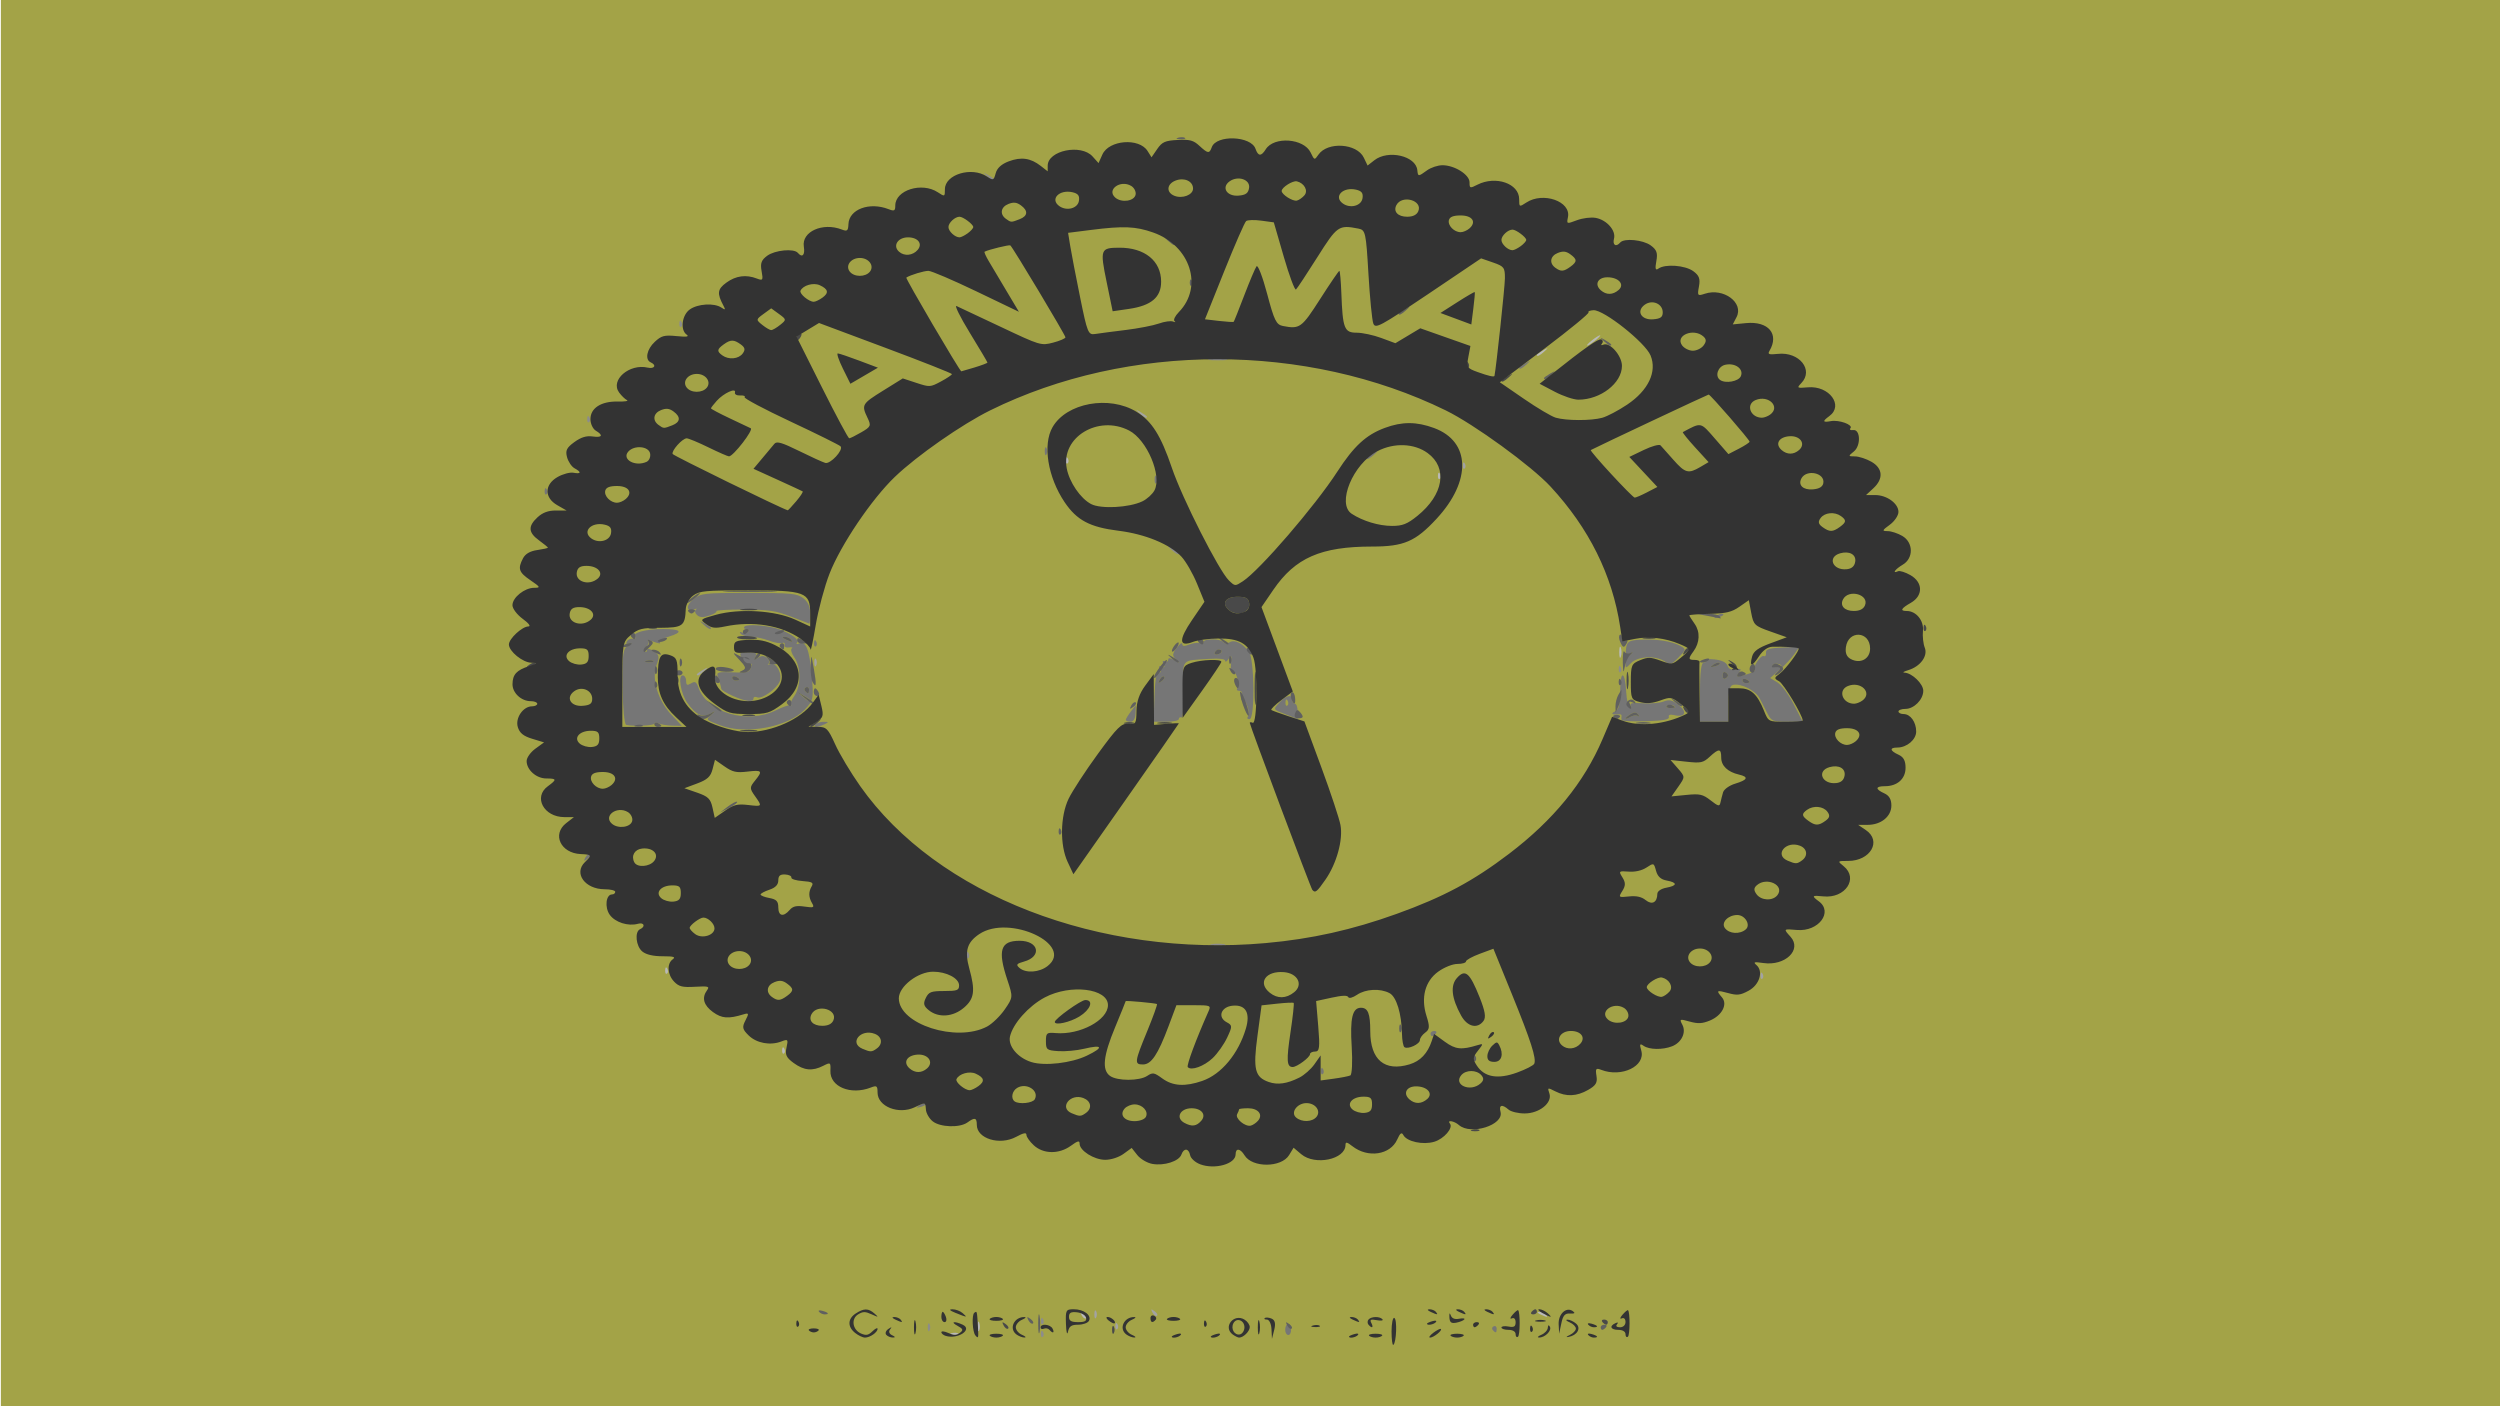 <?xml version="1.0" encoding="UTF-8" standalone="no"?>
<!-- Created with Inkscape (http://www.inkscape.org/) -->

<svg
   width="1920"
   height="1080"
   viewBox="0 0 508 285.75"
   version="1.1"
   id="svg5"
   inkscape:version="1.1 (c68e22c387, 2021-05-23)"
   sodipodi:docname="Arriere plan Jade Kaki.svg"
   xmlns:inkscape="http://www.inkscape.org/namespaces/inkscape"
   xmlns:sodipodi="http://sodipodi.sourceforge.net/DTD/sodipodi-0.dtd"
   xmlns="http://www.w3.org/2000/svg"
   xmlns:svg="http://www.w3.org/2000/svg">
  <sodipodi:namedview
     id="namedview7"
     pagecolor="#ffffff"
     bordercolor="#666666"
     borderopacity="1.0"
     inkscape:pageshadow="2"
     inkscape:pageopacity="0.0"
     inkscape:pagecheckerboard="0"
     inkscape:document-units="px"
     showgrid="false"
     units="px"
     inkscape:zoom="0.46324355"
     inkscape:cx="821.38219"
     inkscape:cy="553.70442"
     inkscape:window-width="1920"
     inkscape:window-height="1017"
     inkscape:window-x="1358"
     inkscape:window-y="-8"
     inkscape:window-maximized="1"
     inkscape:current-layer="layer1" />
  <defs
     id="defs2" />
  <g
     inkscape:label="Calque 1"
     inkscape:groupmode="layer"
     id="layer1">
    <rect
       style="opacity:0.72;fill:#808000;stroke-width:0.265"
       id="rect928"
       width="508.898"
       height="289.004"
       x="0.176"
       y="-0.198" />
    <g
       id="g3182"
       transform="translate(-7.425,-7.425)">
      <path
         style="fill:#b9b9b9;fill-opacity:1;stroke-width:0.614"
         d="m 200.737,278.342 c 0.52,-0.151 1.141,-0.133 1.381,0.041 0.239,0.174 -0.186,0.298 -0.945,0.275 -0.839,-0.025 -1.01,-0.149 -0.435,-0.316 z m 5.318,-1.475 c 0.015,-0.864 0.176,-1.154 0.359,-0.645 0.183,0.509 0.171,1.216 -0.027,1.571 -0.197,0.354 -0.347,-0.062 -0.332,-0.926 z m 21.155,-2.203 c -0.391,-0.746 -0.308,-0.806 0.403,-0.293 0.492,0.355 0.714,0.778 0.492,0.939 -0.222,0.161 -0.625,-0.129 -0.895,-0.646 z m 93.232,-0.153 c -0.649,-0.305 -0.738,-0.511 -0.223,-0.516 0.472,-0.004 1.058,0.228 1.303,0.516 0.553,0.65 0.303,0.65 -1.08,0 z M 166.354,220.8 c 0.035,-0.61 0.205,-0.734 0.435,-0.316 0.208,0.378 0.182,0.83 -0.057,1.004 -0.239,0.174 -0.41,-0.135 -0.378,-0.687 z M 142.584,204.569 c 0.035,-0.61 0.205,-0.734 0.435,-0.316 0.208,0.378 0.182,0.83 -0.057,1.004 -0.239,0.174 -0.41,-0.135 -0.378,-0.687 z m 193.87,-64.618 c 0,-1.008 0.148,-1.42 0.329,-0.916 0.181,0.504 0.181,1.329 0,1.833 -0.181,0.504 -0.329,0.092 -0.329,-0.916 z m -36.845,-35.909 c 0.035,-0.61 0.205,-0.734 0.435,-0.316 0.208,0.378 0.182,0.83 -0.057,1.004 -0.239,0.174 -0.41,-0.135 -0.378,-0.687 z m -75.631,-3.141 c 0.035,-0.61 0.205,-0.734 0.435,-0.316 0.208,0.378 0.182,0.83 -0.057,1.004 -0.239,0.174 -0.41,-0.135 -0.378,-0.687 z m 95.742,-21.359 c 0,-0.109 0.567,-0.521 1.261,-0.916 1.142,-0.651 1.168,-0.633 0.272,0.198 -0.941,0.872 -1.532,1.15 -1.532,0.719 z m 11.165,-2.944 c 0.717,-0.576 1.466,-1.047 1.664,-1.047 0.198,0 -0.227,0.471 -0.944,1.047 -0.717,0.576 -1.466,1.047 -1.664,1.047 -0.198,0 0.227,-0.471 0.944,-1.047 z"
         id="path3196" />
      <path
         style="fill:#a3a3a3;fill-opacity:1;stroke-width:0.614"
         d="m 234.062,276.823 c 0.035,-0.61 0.205,-0.734 0.435,-0.316 0.208,0.378 0.182,0.83 -0.057,1.004 -0.239,0.174 -0.41,-0.135 -0.378,-0.687 z m -4.265,-2.312 c 0,-0.72 0.163,-1.014 0.363,-0.654 0.2,0.36 0.2,0.949 0,1.309 -0.2,0.36 -0.363,0.065 -0.363,-0.654 z m 11.817,-0.37 c -0.391,-0.746 -0.308,-0.806 0.403,-0.293 0.492,0.355 0.714,0.778 0.492,0.939 -0.222,0.161 -0.625,-0.129 -0.895,-0.646 z m 123.541,-68.524 c 0.035,-0.61 0.205,-0.734 0.435,-0.316 0.208,0.378 0.182,0.83 -0.057,1.004 -0.239,0.174 -0.41,-0.135 -0.378,-0.687 z M 149.01,144.465 c 0,-0.109 0.567,-0.521 1.261,-0.916 1.142,-0.651 1.168,-0.633 0.272,0.198 -0.941,0.872 -1.532,1.15 -1.532,0.719 z m 23.883,-2.42 c 0,-0.72 0.163,-1.014 0.363,-0.654 0.2,0.36 0.2,0.949 0,1.309 -0.2,0.36 -0.363,0.065 -0.363,-0.654 z m 131.757,-40.097 c 0.035,-0.61 0.205,-0.734 0.435,-0.316 0.208,0.378 0.182,0.83 -0.057,1.004 -0.239,0.174 -0.41,-0.135 -0.378,-0.687 z M 238.955,91.389 c -0.896,-0.83 -0.87,-0.849 0.272,-0.198 0.693,0.395 1.261,0.808 1.261,0.916 0,0.431 -0.592,0.154 -1.532,-0.719 z"
         id="path3194" />
      <path
         style="fill:#8c8c8c;fill-opacity:1;stroke-width:0.614"
         d="m 218.936,278.394 c 0.035,-0.61 0.205,-0.734 0.435,-0.316 0.208,0.378 0.182,0.83 -0.057,1.004 -0.239,0.174 -0.41,-0.135 -0.378,-0.687 z m -22.993,-1.265 c 0,-0.72 0.163,-1.014 0.363,-0.654 0.2,0.36 0.2,0.949 0,1.309 -0.2,0.36 -0.363,0.065 -0.363,-0.654 z m 22.993,-1.353 c 0.035,-0.61 0.205,-0.734 0.435,-0.316 0.208,0.378 0.182,0.83 -0.057,1.004 -0.239,0.174 -0.41,-0.135 -0.378,-0.687 z m -15.126,-74.348 c 0.035,-0.61 0.205,-0.734 0.435,-0.316 0.208,0.378 0.182,0.83 -0.057,1.004 -0.239,0.174 -0.41,-0.135 -0.378,-0.687 z m 49.824,-2.15 c 0.693,-0.132 1.828,-0.132 2.521,0 0.693,0.132 0.126,0.239 -1.261,0.239 -1.387,0 -1.954,-0.108 -1.261,-0.239 z m 82.711,-55.967 c 0.035,-0.61 0.205,-0.734 0.435,-0.316 0.208,0.378 0.182,0.83 -0.057,1.004 -0.239,0.174 -0.41,-0.135 -0.378,-0.687 z m -90.906,-24.172 c -0.896,-0.83 -0.87,-0.849 0.272,-0.198 0.693,0.395 1.261,0.808 1.261,0.916 0,0.431 -0.592,0.154 -1.532,-0.719 z M 126.738,92.523 c 0.035,-0.61 0.205,-0.734 0.435,-0.316 0.208,0.378 0.182,0.83 -0.057,1.004 -0.239,0.174 -0.41,-0.135 -0.378,-0.687 z m 126.535,-12.106 c 0.891,-0.125 2.35,-0.125 3.241,0 0.891,0.125 0.162,0.227 -1.621,0.227 -1.783,0 -2.512,-0.102 -1.621,-0.227 z m -107.807,-7.266 c 0.035,-0.61 0.205,-0.734 0.435,-0.316 0.208,0.378 0.182,0.83 -0.057,1.004 -0.239,0.174 -0.41,-0.135 -0.378,-0.687 z m 62.517,-29.931 c -0.896,-0.83 -0.87,-0.849 0.272,-0.198 1.2,0.684 1.581,1.114 0.989,1.114 -0.15,0 -0.717,-0.412 -1.261,-0.916 z"
         id="path3192" />
      <path
         style="fill:#767676;fill-opacity:1;stroke-width:0.614"
         d="m 268.579,277.683 c 0,-1.498 1.063,-1.715 1.184,-0.242 0.057,0.692 -0.186,1.259 -0.54,1.259 -0.354,0 -0.644,-0.457 -0.644,-1.016 z m 42.168,0.005 c -0.228,-0.268 -0.139,-0.611 0.198,-0.762 0.337,-0.151 0.612,0.068 0.612,0.487 0,0.883 -0.227,0.96 -0.81,0.275 z M 194.197,232.036 c 0.489,-0.358 1.07,-0.519 1.292,-0.357 0.222,0.161 -0.178,0.454 -0.888,0.651 -1.027,0.284 -1.109,0.224 -0.403,-0.293 z m 81.642,-7.047 c 0.035,-0.61 0.205,-0.734 0.435,-0.316 0.208,0.378 0.182,0.83 -0.057,1.004 -0.239,0.174 -0.41,-0.135 -0.378,-0.687 z m 22.272,-7.548 c 0,-0.288 0.343,-0.524 0.763,-0.524 0.42,0 0.562,0.236 0.318,0.524 -0.245,0.288 -0.588,0.524 -0.763,0.524 -0.175,0 -0.318,-0.236 -0.318,-0.524 z M 126.367,181.684 c 0.271,-0.516 0.673,-0.807 0.895,-0.646 0.222,0.161 4.5e-4,0.584 -0.492,0.939 -0.711,0.513 -0.794,0.453 -0.403,-0.293 z m 27.325,-26.901 c -2.905,-1.12 -2.862,-1.068 -1.723,-2.123 0.912,-0.845 0.889,-0.864 -0.258,-0.21 -1.529,0.871 -2.907,0.215 -4.629,-2.207 -1.319,-1.854 -1.946,-5.58 -0.939,-5.58 0.388,0 0.706,0.5 0.706,1.111 0,0.887 0.201,0.99 0.998,0.51 0.798,-0.482 1.096,-0.318 1.488,0.82 1.768,5.121 9.908,7.54 15.722,4.672 1.41,-0.695 2.751,-1.167 2.982,-1.047 0.23,0.119 0.27,0.069 0.087,-0.111 -0.182,-0.18 0.142,-0.993 0.72,-1.807 1.35,-1.898 1.35,-5.875 0,-7.773 -0.578,-0.813 -0.822,-1.646 -0.54,-1.85 0.281,-0.204 0.025,-0.293 -0.569,-0.197 -0.598,0.097 -0.992,-0.135 -0.883,-0.519 0.109,-0.381 -0.101,-0.559 -0.465,-0.395 -0.365,0.164 -1.588,-0.053 -2.719,-0.481 -1.131,-0.429 -2.766,-0.781 -3.634,-0.783 -0.868,-0.002 -1.809,-0.275 -2.092,-0.608 -0.307,-0.361 -0.199,-0.463 0.268,-0.253 0.43,0.193 0.985,0.112 1.234,-0.181 0.249,-0.293 0.09,-0.532 -0.353,-0.532 -0.443,0 -0.62,-0.217 -0.394,-0.483 0.501,-0.589 5.015,-0.233 7.135,0.563 2.496,0.937 4.063,2.115 3.575,2.689 -0.25,0.294 -0.117,0.383 0.296,0.198 1.457,-0.655 2.169,1.019 2.635,6.196 0.45,4.998 0.39,5.322 -1.319,7.143 -3.412,3.635 -12.094,5.258 -17.329,3.238 z m 18.368,-5.082 c 0,-0.109 -0.567,-0.521 -1.261,-0.916 -1.142,-0.651 -1.168,-0.633 -0.272,0.198 0.941,0.872 1.532,1.149 1.532,0.719 z m -0.24,-2.135 c 0,-0.419 -0.275,-0.639 -0.612,-0.487 -0.337,0.151 -0.426,0.494 -0.198,0.762 0.582,0.685 0.81,0.608 0.81,-0.275 z m -3.722,-10.233 c -0.245,-0.288 -0.831,-0.52 -1.303,-0.516 -0.515,0.005 -0.427,0.211 0.223,0.516 1.384,0.65 1.633,0.65 1.08,0 z m -33.432,17.379 c -0.367,-0.088 -0.701,-3.593 -0.741,-7.787 -0.065,-6.706 0.08,-7.718 1.203,-8.386 0.702,-0.418 0.83,-0.592 0.283,-0.386 -0.665,0.25 -0.874,0.133 -0.63,-0.354 0.2,-0.4 0.752,-0.663 1.227,-0.583 0.475,0.079 0.669,-0.086 0.43,-0.366 -0.693,-0.815 2.113,-1.61 5.682,-1.61 3.784,0 4.243,0.633 1.137,1.568 -1.183,0.356 -1.955,0.88 -1.714,1.163 0.241,0.283 -0.331,0.224 -1.27,-0.132 -0.939,-0.356 -1.467,-0.46 -1.174,-0.231 0.294,0.228 0.166,0.737 -0.283,1.131 -0.449,0.393 -0.608,0.867 -0.354,1.052 0.255,0.185 0.463,0.064 0.463,-0.269 0,-0.379 0.495,-0.298 1.324,0.219 1.139,0.709 1.219,1.112 0.572,2.874 -1.024,2.789 0.295,7.153 3.036,10.05 l 2.13,2.25 -1.91,-0.036 c -1.051,-0.02 -2.315,-0.219 -2.811,-0.443 -0.495,-0.224 -0.9,-0.21 -0.9,0.032 0,0.413 -4.244,0.597 -5.7,0.247 z m 5.505,-12.983 c -0.239,-0.174 -0.861,-0.193 -1.381,-0.041 -0.575,0.167 -0.404,0.291 0.435,0.316 0.759,0.023 1.185,-0.101 0.945,-0.275 z m 32.969,12.882 c 0.245,-0.288 0.993,-0.52 1.663,-0.516 1.05,0.007 1.069,0.078 0.138,0.516 -1.411,0.663 -2.364,0.663 -1.801,0 z m 63.051,-0.916 c 0.014,-0.216 0.478,-0.982 1.031,-1.702 l 1.005,-1.309 -0.06,1.702 c -0.037,1.057 -0.428,1.702 -1.031,1.702 -0.534,0 -0.959,-0.177 -0.945,-0.393 z m 5.817,-4.816 c 0.111,-3.277 0.442,-5.09 0.891,-4.888 0.425,0.191 0.522,-0.043 0.24,-0.578 -0.32,-0.605 -0.202,-0.776 0.36,-0.524 0.562,0.253 0.68,0.082 0.36,-0.524 -0.282,-0.534 -0.185,-0.769 0.238,-0.579 0.392,0.176 0.712,0.042 0.712,-0.299 0,-0.438 0.369,-0.408 1.261,0.1 1.131,0.645 1.163,0.628 0.312,-0.163 -0.79,-0.734 -0.765,-1.127 0.151,-2.356 0.605,-0.811 1.113,-1.172 1.129,-0.802 0.022,0.512 0.376,0.538 1.484,0.107 0.801,-0.311 1.773,-0.424 2.161,-0.249 0.388,0.174 0.705,0.067 0.705,-0.238 0,-0.719 3.373,-0.723 3.983,-0.005 0.303,0.356 0.761,0.372 1.305,0.043 0.987,-0.596 2.552,0.167 3.895,1.898 1.146,1.478 1.269,13.741 0.138,13.741 -0.42,0 -0.583,-0.211 -0.363,-0.47 0.569,-0.669 -0.375,-3.753 -1.055,-3.448 -0.311,0.14 -0.396,-0.218 -0.188,-0.794 0.219,-0.609 0.022,-1.048 -0.47,-1.048 -0.466,0 -0.642,-0.241 -0.391,-0.536 0.578,-0.68 -0.313,-3.74 -0.999,-3.432 -0.281,0.126 -0.416,-0.637 -0.3,-1.697 0.167,-1.521 0.07,-1.706 -0.46,-0.88 -0.369,0.576 -0.694,0.777 -0.722,0.446 -0.033,-0.386 -1.148,-0.53 -3.112,-0.403 -6.004,0.388 -5.508,-0.195 -5.358,6.303 0.075,3.223 -0.107,5.75 -0.404,5.616 -0.297,-0.134 -0.54,0.007 -0.54,0.312 0,0.305 -1.156,0.554 -2.569,0.554 h -2.569 l 0.177,-5.209 z m 1.941,-3.968 c -0.222,-0.161 -0.625,0.129 -0.895,0.646 -0.391,0.746 -0.308,0.806 0.403,0.293 0.492,-0.355 0.714,-0.778 0.492,-0.939 z m 11.718,-5.104 c -0.089,-0.626 -1.077,-0.505 -1.387,0.17 -0.158,0.346 0.101,0.534 0.576,0.419 0.475,-0.115 0.84,-0.38 0.81,-0.589 z m 81.254,13.912 c -0.047,-0.229 -0.047,-0.593 0,-0.809 0.047,-0.216 -0.158,-0.365 -0.455,-0.331 -1.416,0.162 -1.873,-0.127 -0.904,-0.573 0.787,-0.362 1.078,-1.479 1.08,-4.153 0.005,-4.339 0.972,-4.232 1.224,0.135 0.096,1.67 0.425,3.149 0.73,3.286 0.305,0.137 0.39,-0.064 0.187,-0.447 -0.277,-0.525 0.326,-0.649 2.449,-0.501 1.549,0.107 3.457,-0.053 4.238,-0.358 1.152,-0.448 1.727,-0.316 3.036,0.697 1.807,1.398 1.366,2.589 -0.775,2.095 -0.943,-0.218 -1.334,-0.097 -1.2,0.371 0.146,0.51 -1.088,0.735 -4.664,0.849 -2.674,0.085 -4.9,-0.033 -4.947,-0.262 z m 3.328,-0.805 c 0.324,0.213 0.347,0.082 0.05,-0.292 -0.416,-0.524 -0.773,-0.539 -1.556,-0.067 -0.559,0.337 -1.016,0.731 -1.016,0.875 0,0.144 0.435,-5.3e-4 0.967,-0.321 0.532,-0.321 1.232,-0.408 1.556,-0.195 z m 7.561,-1.763 c 0,-0.433 -1.399,-0.678 -1.719,-0.301 -0.208,0.245 0.094,0.445 0.671,0.445 0.577,0 1.049,-0.065 1.049,-0.144 z m 5.042,-3.085 c 0,-3.889 0.27,-6.021 0.763,-6.021 0.42,0 0.599,-0.193 0.398,-0.429 -0.201,-0.236 0.632,-0.322 1.851,-0.193 1.42,0.151 2.347,0.603 2.582,1.256 0.246,0.684 0.805,0.937 1.696,0.767 1.092,-0.208 1.205,-0.084 0.631,0.695 -0.637,0.865 -0.515,0.897 1.408,0.37 1.158,-0.318 1.96,-0.75 1.781,-0.96 -0.465,-0.547 1.24,-3.093 1.879,-2.806 0.294,0.132 0.489,-0.17 0.435,-0.671 -0.079,-0.729 0.592,-0.943 3.362,-1.071 l 3.461,-0.161 -1.094,1.538 c -0.602,0.846 -1.948,2.275 -2.991,3.177 l -1.897,1.639 1.498,0.911 c 0.824,0.501 2.311,2.501 3.306,4.445 l 1.808,3.534 h -3.148 c -2.838,0 -3.227,-0.155 -3.955,-1.571 -0.444,-0.864 -1.177,-2.289 -1.629,-3.166 -0.844,-1.638 -3.879,-3.155 -5.481,-2.74 -0.603,0.156 -0.9,1.431 -0.9,3.855 v 3.621 h -2.881 -2.881 z m 10.084,-2.063 c 0,-0.127 -0.324,-0.377 -0.72,-0.554 -0.396,-0.178 -0.72,-0.074 -0.72,0.231 0,0.305 0.324,0.554 0.72,0.554 0.396,0 0.72,-0.104 0.72,-0.231 z m -4.744,-1.856 c -0.466,-0.339 -0.71,-0.162 -0.71,0.516 0,0.678 0.244,0.855 0.71,0.516 0.466,-0.339 0.466,-0.693 0,-1.032 z m -1.36,-2.001 c -0.222,-0.161 -0.803,-3.3e-4 -1.292,0.357 -0.706,0.517 -0.623,0.577 0.403,0.293 0.71,-0.197 1.11,-0.489 0.888,-0.651 z m 12.586,0.628 c 0,-0.433 -1.399,-0.678 -1.719,-0.301 -0.208,0.245 0.094,0.445 0.671,0.445 0.577,0 1.049,-0.065 1.049,-0.144 z m -100.481,9.914 c -2.93,-1.13 -2.864,-1.022 -1.522,-2.512 1.331,-1.477 2.602,-1.74 2.602,-0.54 0,0.432 0.243,0.785 0.54,0.785 0.297,0 0.54,0.707 0.54,1.571 0,0.864 0,1.561 0,1.55 0,-0.011 -0.972,-0.396 -2.161,-0.854 z m 0.132,-2.888 c -0.23,-0.418 -0.401,-0.294 -0.435,0.316 -0.031,0.552 0.139,0.861 0.378,0.687 0.239,-0.174 0.265,-0.626 0.057,-1.004 z m -112.678,-0.943 c -1.288,-0.571 -2.366,-1.218 -2.396,-1.438 -0.059,-0.425 -0.349,-1.464 -0.77,-2.756 -0.205,-0.629 0.407,-0.752 3.069,-0.618 2.884,0.145 3.377,0.02 3.725,-0.946 0.306,-0.851 0.187,-0.985 -0.503,-0.568 -0.641,0.387 -0.914,0.358 -0.938,-0.101 -0.019,-0.355 -0.27,-1.058 -0.557,-1.562 -0.423,-0.741 -0.149,-0.916 1.432,-0.916 1.517,0 1.853,0.193 1.501,0.859 -0.362,0.686 -0.252,0.738 0.548,0.255 0.765,-0.462 1.192,-0.437 1.811,0.105 0.445,0.39 0.569,0.902 0.276,1.138 -0.294,0.236 -0.128,0.259 0.368,0.051 1.178,-0.493 2.542,2.056 1.901,3.551 -0.654,1.524 -3.647,3.633 -4.569,3.219 -0.415,-0.186 -0.755,-0.089 -0.755,0.215 0,0.845 -1.548,0.662 -4.142,-0.487 z m 1.261,-3.378 c 0,-0.127 -0.324,-0.377 -0.72,-0.554 -0.396,-0.178 -0.72,-0.074 -0.72,0.231 0,0.305 0.324,0.554 0.72,0.554 0.396,0 0.72,-0.104 0.72,-0.231 z m 180.074,-3.213 c 0,-0.582 0.405,-1.376 0.9,-1.764 0.725,-0.567 0.714,-0.628 -0.055,-0.311 -0.716,0.296 -0.897,0.02 -0.72,-1.101 0.201,-1.28 0.591,-1.52 2.708,-1.667 3.183,-0.22 6.535,0.27 8.231,1.204 1.298,0.715 1.29,0.789 -0.258,2.369 -1.466,1.497 -1.7,1.564 -2.837,0.816 -1.863,-1.226 -5.509,-1.04 -6.847,0.349 -1.078,1.119 -1.121,1.123 -1.121,0.105 z M 172.837,138.075 c 0.035,-0.61 0.205,-0.734 0.435,-0.316 0.208,0.378 0.182,0.83 -0.057,1.004 -0.239,0.174 -0.41,-0.135 -0.378,-0.687 z M 150.359,134.322 c -0.896,-0.83 -0.87,-0.849 0.272,-0.198 0.693,0.395 1.261,0.808 1.261,0.916 0,0.431 -0.592,0.154 -1.532,-0.719 z m 17.757,-1.615 c -3.029,-1.179 -4.499,-1.399 -9.492,-1.415 -3.249,-0.011 -5.779,0.132 -5.623,0.316 0.157,0.184 -0.49,0.592 -1.438,0.906 -1.307,0.433 -1.909,0.408 -2.492,-0.103 -0.423,-0.37 -0.528,-0.866 -0.235,-1.102 0.294,-0.236 0.151,-0.269 -0.317,-0.074 -1.663,0.693 -1.795,-0.808 -0.18,-2.058 1.578,-1.221 2.011,-1.27 11.24,-1.27 8.638,0 9.743,0.105 11.039,1.047 0.96,0.698 1.441,1.745 1.441,3.141 0,1.152 -0.081,2.074 -0.18,2.05 -0.099,-0.024 -1.793,-0.672 -3.764,-1.44 z m 188.148,-0.152 c 0.489,-0.358 1.07,-0.519 1.292,-0.357 0.222,0.161 -0.178,0.454 -0.888,0.651 -1.027,0.284 -1.109,0.224 -0.403,-0.293 z m -238.169,-25.372 c 0.035,-0.61 0.205,-0.734 0.435,-0.316 0.208,0.378 0.182,0.83 -0.057,1.004 -0.239,0.174 -0.41,-0.135 -0.378,-0.687 z m 123.948,-2.312 c 0,-0.72 0.164,-1.014 0.363,-0.654 0.2,0.36 0.2,0.949 0,1.309 -0.2,0.36 -0.363,0.065 -0.363,-0.654 z m 43.104,-4.386 c 0,-0.109 0.567,-0.521 1.261,-0.916 1.142,-0.651 1.168,-0.633 0.272,0.198 -0.941,0.872 -1.532,1.15 -1.532,0.719 z m -65.433,-1.373 c 0,-0.72 0.163,-1.014 0.363,-0.654 0.2,0.36 0.2,0.949 0,1.309 -0.2,0.36 -0.363,0.065 -0.363,-0.654 z m 96.406,-16.952 c 0,-0.109 0.567,-0.521 1.261,-0.916 1.142,-0.651 1.168,-0.633 0.272,0.198 -0.941,0.872 -1.532,1.15 -1.532,0.719 z"
         id="path3190" />
      <path
         style="fill:#606060;fill-opacity:1;stroke-width:0.614"
         d="m 218.382,276.343 c 0.004,-1.728 0.139,-2.372 0.299,-1.43 0.16,0.941 0.157,2.355 -0.007,3.141 -0.164,0.787 -0.296,0.017 -0.291,-1.711 z m 50.604,0.415 c -0.391,-0.746 -0.308,-0.806 0.403,-0.293 0.492,0.355 0.714,0.778 0.492,0.939 -0.222,0.161 -0.625,-0.129 -0.895,-0.646 z m 63.7,0.37 c 0,-0.288 0.343,-0.524 0.763,-0.524 0.42,0 0.562,0.236 0.318,0.524 -0.245,0.288 -0.588,0.524 -0.763,0.524 -0.175,0 -0.318,-0.236 -0.318,-0.524 z m -116.281,-1.417 c -0.391,-0.746 -0.308,-0.806 0.403,-0.293 0.492,0.355 0.714,0.778 0.492,0.939 -0.222,0.161 -0.625,-0.129 -0.895,-0.646 z m -42.539,-1.718 c -0.252,-0.297 0.037,-0.385 0.678,-0.206 1.248,0.348 1.476,0.723 0.44,0.723 -0.373,0 -0.876,-0.233 -1.118,-0.518 z M 306.812,222.371 c 0.035,-0.61 0.205,-0.734 0.435,-0.316 0.208,0.378 0.182,0.83 -0.057,1.004 -0.239,0.174 -0.41,-0.135 -0.378,-0.687 z m -15.069,-5.978 c 0,-0.72 0.163,-1.014 0.363,-0.654 0.2,0.36 0.2,0.949 0,1.309 -0.2,0.36 -0.363,0.065 -0.363,-0.654 z m -69.205,-40.097 c 0.035,-0.61 0.205,-0.734 0.435,-0.316 0.208,0.378 0.182,0.83 -0.057,1.004 -0.239,0.174 -0.41,-0.135 -0.378,-0.687 z m -67.244,-4.957 c 0.88,-0.673 1.74,-1.12 1.91,-0.992 0.17,0.128 -0.55,0.679 -1.601,1.224 l -1.91,0.992 z m -18.663,-16.562 c 0.52,-0.151 1.141,-0.133 1.381,0.041 0.239,0.174 -0.186,0.298 -0.945,0.275 -0.839,-0.025 -1.01,-0.149 -0.435,-0.316 z m 3.737,-0.197 c 0,-0.305 0.324,-0.409 0.72,-0.231 0.396,0.178 0.72,0.427 0.72,0.554 0,0.127 -0.324,0.231 -0.72,0.231 -0.396,0 -0.72,-0.25 -0.72,-0.554 z m 199.702,-0.33 c 0.693,-0.132 1.828,-0.132 2.521,0 0.693,0.132 0.126,0.239 -1.261,0.239 -1.387,0 -1.954,-0.108 -1.261,-0.239 z m -190.767,-1.291 c -0.325,-0.382 -0.197,-0.462 0.349,-0.217 0.475,0.213 1.416,0.073 2.092,-0.312 1.107,-0.63 1.131,-0.609 0.24,0.217 -1.149,1.065 -1.961,1.16 -2.682,0.312 z m 121.277,-0.574 c 0.279,-0.775 0.5,-0.845 0.971,-0.305 0.862,0.989 0.776,1.31 -0.35,1.31 -0.613,0 -0.846,-0.377 -0.62,-1.004 z m 64.702,0.742 c -0.204,-0.24 0.087,-0.436 0.646,-0.436 0.559,0 0.85,0.196 0.646,0.436 -0.204,0.24 -0.495,0.436 -0.646,0.436 -0.151,0 -0.442,-0.196 -0.646,-0.436 z m 2.447,0.303 c 0,-0.144 0.457,-0.538 1.016,-0.875 0.783,-0.472 1.14,-0.457 1.556,0.067 0.297,0.374 0.275,0.505 -0.05,0.292 -0.324,-0.213 -1.024,-0.126 -1.556,0.195 -0.532,0.321 -0.967,0.465 -0.967,0.321 z m -77.732,-2.79 c -0.465,-1.342 -0.71,-2.538 -0.545,-2.658 0.165,-0.12 0.68,0.88 1.145,2.222 0.465,1.342 0.71,2.538 0.545,2.658 -0.165,0.12 -0.68,-0.88 -1.145,-2.222 z m -107.813,0.175 -1.372,-1.178 1.621,0.997 c 1.523,0.937 1.949,1.359 1.372,1.359 -0.137,0 -0.866,-0.53 -1.621,-1.178 z m 183.506,0.131 c -0.012,-0.72 0.257,-1.78 0.598,-2.356 l 0.619,-1.047 -0.021,1.047 c -0.012,0.576 -0.281,1.636 -0.598,2.356 l -0.577,1.309 -0.021,-1.309 z m -98.396,-0.153 c 0.271,-0.516 0.673,-0.807 0.895,-0.646 0.222,0.161 4.6e-4,0.584 -0.492,0.939 -0.711,0.513 -0.794,0.453 -0.403,-0.293 z m 100.756,0.108 c -0.266,-0.313 -0.16,-0.805 0.236,-1.093 0.48,-0.349 0.905,-0.307 1.273,0.127 0.382,0.449 0.257,0.517 -0.401,0.222 -0.693,-0.311 -0.828,-0.19 -0.494,0.443 0.517,0.979 0.126,1.172 -0.614,0.302 z m 8.043,-0.05 c 0.208,-0.245 0.68,-0.309 1.049,-0.144 0.942,0.423 0.836,0.588 -0.378,0.588 -0.577,0 -0.879,-0.2 -0.671,-0.445 z m -178.684,-0.392 c -0.228,-0.268 -0.139,-0.611 0.198,-0.762 0.337,-0.151 0.612,0.068 0.612,0.487 0,0.883 -0.227,0.96 -0.81,0.275 z M 347.72,150.03 c -0.896,-0.83 -0.87,-0.849 0.272,-0.198 0.693,0.395 1.261,0.808 1.261,0.916 0,0.431 -0.592,0.154 -1.532,-0.719 z m -176.809,-0.785 -1.372,-1.178 1.621,0.997 c 1.523,0.937 1.949,1.359 1.372,1.359 -0.137,0 -0.866,-0.53 -1.621,-1.178 z m 98.901,0.131 c -0.207,-0.576 -0.152,-1.148 0.123,-1.271 0.275,-0.124 0.565,0.347 0.645,1.047 0.175,1.539 -0.25,1.664 -0.768,0.225 z m -97.031,-1.309 c 0,-0.432 0.127,-0.785 0.283,-0.785 0.156,0 0.47,0.353 0.698,0.785 0.228,0.432 0.101,0.785 -0.283,0.785 -0.384,0 -0.698,-0.353 -0.698,-0.785 z m -1.77,-0.226 c -0.228,-0.268 -0.139,-0.611 0.198,-0.762 0.337,-0.151 0.612,0.068 0.612,0.487 0,0.883 -0.227,0.96 -0.81,0.275 z m -30.586,-1.389 c 0.035,-0.61 0.205,-0.734 0.435,-0.316 0.208,0.378 0.182,0.83 -0.057,1.004 -0.239,0.174 -0.41,-0.135 -0.378,-0.687 z m 117.863,-0.218 c -0.207,-0.576 -0.083,-1.047 0.276,-1.047 0.359,0 0.653,0.471 0.653,1.047 0,0.576 -0.124,1.047 -0.276,1.047 -0.152,0 -0.446,-0.471 -0.653,-1.047 z m -85.778,-0.282 c -0.247,-0.468 -0.407,-1.951 -0.355,-3.295 0.094,-2.429 0.098,-2.424 0.65,0.697 0.574,3.249 0.481,4.068 -0.295,2.598 z m 163.835,-0.023 c 0.035,-0.61 0.205,-0.734 0.435,-0.316 0.208,0.378 0.182,0.83 -0.057,1.004 -0.239,0.174 -0.41,-0.135 -0.378,-0.687 z m -183.732,-0.48 c 0,-0.432 0.127,-0.785 0.283,-0.785 0.156,0 0.47,0.353 0.698,0.785 0.228,0.432 0.101,0.785 -0.283,0.785 -0.384,0 -0.698,-0.353 -0.698,-0.785 z m 90.443,0.108 c 0.27,-0.516 0.673,-0.807 0.895,-0.646 0.222,0.161 4.6e-4,0.584 -0.492,0.939 -0.711,0.513 -0.794,0.453 -0.403,-0.293 z m 118.442,0.123 c 0,-0.305 0.324,-0.409 0.72,-0.231 0.396,0.178 0.72,0.427 0.72,0.554 0,0.127 -0.324,0.231 -0.72,0.231 -0.396,0 -0.72,-0.25 -0.72,-0.554 z m -205.284,-0.524 c 0,-0.305 0.324,-0.409 0.72,-0.231 0.396,0.178 0.72,0.427 0.72,0.554 0,0.127 -0.324,0.231 -0.72,0.231 -0.396,0 -0.72,-0.25 -0.72,-0.554 z m 201.271,-0.493 c 0,-0.678 0.244,-0.855 0.71,-0.516 0.466,0.339 0.466,0.693 0,1.032 -0.466,0.339 -0.71,0.162 -0.71,-0.516 z m -115.556,0.323 c 0,-0.562 2.143,-3.465 2.558,-3.465 0.198,0 -0.176,0.766 -0.83,1.702 -1.337,1.911 -1.728,2.31 -1.728,1.763 z m 118.601,-0.609 c 0.219,-0.416 0.689,-0.625 1.044,-0.466 0.893,0.401 0.811,0.593 -0.399,0.931 -0.696,0.194 -0.911,0.04 -0.645,-0.465 z m -220.049,-0.762 c 0,-0.72 0.163,-1.014 0.363,-0.654 0.2,0.36 0.2,0.949 0,1.309 -0.2,0.36 -0.363,0.065 -0.363,-0.654 z m 4.208,0.524 c 0,-0.288 0.324,-0.524 0.72,-0.524 0.396,0 0.72,0.236 0.72,0.524 0,0.288 -0.324,0.524 -0.72,0.524 -0.396,0 -0.72,-0.236 -0.72,-0.524 z m 112.773,-0.37 c -0.391,-0.746 -0.308,-0.806 0.403,-0.293 0.492,0.355 0.714,0.778 0.492,0.939 -0.222,0.161 -0.625,-0.129 -0.895,-0.646 z m 79.718,-1.724 c -0.032,-1.584 0.106,-2.584 0.306,-2.222 0.201,0.362 0.742,0.493 1.204,0.292 0.634,-0.276 0.634,-0.181 -0.003,0.392 -0.463,0.416 -0.978,1.581 -1.145,2.587 -0.21,1.265 -0.322,0.941 -0.362,-1.049 z m 31.521,1.833 c 0.83,-0.727 0.498,-1.018 -0.954,-0.834 -0.327,0.041 -0.379,-0.178 -0.116,-0.487 0.335,-0.394 0.785,-0.377 1.503,0.057 0.777,0.469 0.827,0.792 0.208,1.334 -0.45,0.394 -0.979,0.716 -1.178,0.716 -0.198,0 0.043,-0.353 0.537,-0.785 z m -215.847,-0.565 c -7.2e-4,-0.311 0.76,-0.459 1.69,-0.33 2.458,0.342 2.691,1.015 0.329,0.95 -1.11,-0.03 -2.018,-0.309 -2.019,-0.62 z m 5.443,0.35 c 0.821,-0.378 0.696,-0.778 -0.692,-2.217 -1.288,-1.335 -1.373,-1.567 -0.352,-0.97 0.739,0.432 1.428,0.668 1.532,0.524 0.104,-0.144 0.46,-0.047 0.79,0.215 0.354,0.281 0.193,0.305 -0.394,0.058 -0.684,-0.288 -0.88,-0.192 -0.63,0.309 0.2,0.4 0.695,0.677 1.1,0.614 0.405,-0.062 0.57,0.35 0.366,0.916 -0.204,0.566 -0.9,1.026 -1.547,1.021 -0.958,-0.007 -0.99,-0.094 -0.174,-0.469 z m 204.642,-0.277 c 0,-0.415 0.255,-0.869 0.566,-1.009 0.311,-0.14 0.566,0.2 0.566,0.754 0,0.555 -0.255,1.009 -0.566,1.009 -0.311,0 -0.566,-0.34 -0.566,-0.754 z m -217.416,-1.34 c 0,-0.72 0.163,-1.014 0.363,-0.654 0.2,0.36 0.2,0.949 0,1.309 -0.2,0.36 -0.363,0.065 -0.363,-0.654 z m 210.02,0.459 c 0.489,-0.358 1.07,-0.519 1.292,-0.357 0.222,0.161 -0.178,0.454 -0.888,0.651 -1.027,0.284 -1.109,0.224 -0.403,-0.293 z m -191.773,-0.367 c 0.195,-0.141 -0.043,-0.632 -0.528,-1.091 -0.54,-0.511 -0.259,-0.447 0.727,0.164 1.908,1.183 1.908,1.184 0.528,1.184 -0.594,0 -0.921,-0.116 -0.727,-0.257 z m 93.398,-0.615 c 0,-0.72 0.163,-1.014 0.363,-0.654 0.2,0.36 0.2,0.949 0,1.309 -0.2,0.36 -0.363,0.065 -0.363,-0.654 z m -118.377,0.166 c 0.52,-0.151 1.141,-0.133 1.381,0.041 0.239,0.174 -0.186,0.298 -0.945,0.275 -0.839,-0.025 -1.01,-0.149 -0.435,-0.316 z m 106.647,-0.559 c -0.896,-0.83 -0.87,-0.849 0.272,-0.198 0.693,0.395 1.261,0.808 1.261,0.916 0,0.431 -0.592,0.154 -1.532,-0.719 z m 107.416,0.71 c 0,-0.113 0.503,-0.346 1.118,-0.518 0.641,-0.179 0.93,-0.091 0.678,0.206 -0.423,0.498 -1.796,0.736 -1.796,0.312 z m -191.912,-0.995 c 0.27,-0.516 0.673,-0.807 0.895,-0.646 0.222,0.161 4.6e-4,0.584 -0.492,0.939 -0.711,0.513 -0.794,0.453 -0.403,-0.293 z m -20.575,-0.894 c -0.649,-0.305 -0.738,-0.511 -0.223,-0.516 0.472,-0.004 1.058,0.228 1.303,0.516 0.553,0.65 0.303,0.65 -1.08,0 z m 113.915,0.026 c 0.158,-0.346 0.523,-0.611 0.81,-0.589 0.861,0.065 0.694,0.783 -0.234,1.008 -0.475,0.115 -0.735,-0.073 -0.576,-0.419 z m 6.705,-0.061 c -0.261,-0.307 -0.32,-0.671 -0.131,-0.808 0.189,-0.137 0.535,0.114 0.77,0.558 0.487,0.923 0.072,1.085 -0.638,0.25 z m -122.781,-0.371 c 0,-0.319 0.329,-0.728 0.732,-0.909 0.403,-0.181 0.515,-0.585 0.249,-0.897 -0.295,-0.347 -0.146,-0.417 0.383,-0.179 0.671,0.301 0.66,0.586 -0.045,1.259 -0.501,0.478 -1.003,0.968 -1.115,1.088 -0.112,0.12 -0.204,-0.043 -0.204,-0.362 z m 107.346,0.144 c 0,-0.288 0.314,-0.877 0.698,-1.309 0.384,-0.432 0.698,-0.55 0.698,-0.262 0,0.288 -0.314,0.877 -0.698,1.309 -0.384,0.432 -0.698,0.55 -0.698,0.262 z M 165.968,138.94 c -0.228,-0.268 -0.139,-0.611 0.198,-0.762 0.337,-0.151 0.612,0.068 0.612,0.487 0,0.883 -0.227,0.96 -0.81,0.275 z m -32.084,-0.242 c 0,-0.113 0.503,-0.346 1.118,-0.518 0.641,-0.179 0.93,-0.091 0.678,0.206 -0.423,0.498 -1.796,0.736 -1.796,0.312 z m 202.746,-0.881 c -0.261,-0.598 -0.283,-1.226 -0.049,-1.396 0.234,-0.17 0.426,0.097 0.426,0.594 0,0.497 0.32,0.76 0.712,0.584 0.408,-0.183 0.529,0.027 0.283,0.493 -0.567,1.074 -0.805,1.026 -1.373,-0.274 z m -167.211,-0.301 c 0,-0.515 0.243,-0.543 0.96,-0.11 0.528,0.319 0.96,0.629 0.96,0.69 0,0.061 -0.432,0.11 -0.96,0.11 -0.528,0 -0.96,-0.31 -0.96,-0.69 z m 81.513,0.341 c -0.245,-0.288 -0.102,-0.524 0.318,-0.524 0.42,0 0.763,0.236 0.763,0.524 0,0.288 -0.143,0.524 -0.318,0.524 -0.175,0 -0.518,-0.236 -0.763,-0.524 z m 4.59,-0.393 c -0.896,-0.83 -0.87,-0.849 0.272,-0.198 0.693,0.395 1.261,0.808 1.261,0.916 0,0.431 -0.592,0.154 -1.532,-0.719 z m -114.435,0.187 c 0,-0.113 0.503,-0.346 1.118,-0.518 0.641,-0.179 0.93,-0.091 0.678,0.206 -0.423,0.498 -1.796,0.736 -1.796,0.312 z m 25.931,-0.318 c -0.649,-0.305 -0.738,-0.511 -0.223,-0.516 0.472,-0.004 1.058,0.228 1.303,0.516 0.553,0.65 0.303,0.65 -1.08,0 z m -31.302,-0.487 c -0.228,-0.268 -0.139,-0.611 0.198,-0.762 0.337,-0.151 0.612,0.068 0.612,0.487 0,0.883 -0.227,0.96 -0.81,0.275 z m 22.659,-1.083 c 0,-0.288 0.343,-0.524 0.763,-0.524 0.42,0 0.562,0.236 0.318,0.524 -0.245,0.288 -0.588,0.524 -0.763,0.524 -0.175,0 -0.318,-0.236 -0.318,-0.524 z m 6.483,0.318 c 0,-0.113 0.503,-0.346 1.118,-0.518 0.641,-0.179 0.93,-0.091 0.678,0.206 -0.423,0.498 -1.796,0.736 -1.796,0.312 z m 189.798,-3.459 -2.161,-0.4 1.938,-0.062 c 1.066,-0.034 2.139,0.174 2.383,0.462 0.245,0.288 0.345,0.496 0.223,0.462 -0.122,-0.034 -1.195,-0.242 -2.383,-0.462 z m -207.371,-0.96 c -0.204,-0.24 0.087,-0.436 0.646,-0.436 0.559,0 0.85,0.196 0.646,0.436 -0.204,0.24 -0.495,0.436 -0.646,0.436 -0.151,0 -0.442,-0.196 -0.646,-0.436 z m 0.646,-2.705 c 0.717,-0.576 1.466,-1.047 1.664,-1.047 0.198,0 -0.227,0.471 -0.944,1.047 -0.717,0.576 -1.466,1.047 -1.664,1.047 -0.198,0 0.227,-0.471 0.944,-1.047 z m 7.383,-1.435 c 2.476,-0.102 6.528,-0.102 9.004,0 2.476,0.102 0.45,0.186 -4.502,0.186 -4.952,0 -6.978,-0.084 -4.502,-0.186 z M 321.161,84.254 c 0,-0.109 0.567,-0.521 1.261,-0.916 1.142,-0.651 1.168,-0.633 0.272,0.198 -0.941,0.872 -1.532,1.15 -1.532,0.719 z m 12.153,-7.525 c -0.896,-0.83 -0.87,-0.849 0.272,-0.198 1.2,0.684 1.581,1.114 0.989,1.114 -0.15,0 -0.717,-0.412 -1.261,-0.916 z m -41.685,-5.564 c 0,-0.109 0.567,-0.521 1.261,-0.916 1.142,-0.651 1.168,-0.633 0.272,0.198 -0.941,0.872 -1.532,1.15 -1.532,0.719 z m -42.441,-6.391 c 0.035,-0.61 0.205,-0.734 0.435,-0.316 0.208,0.378 0.182,0.83 -0.057,1.004 -0.239,0.174 -0.41,-0.135 -0.378,-0.687 z m -4.471,-8.465 c -0.896,-0.83 -0.87,-0.849 0.272,-0.198 1.2,0.684 1.581,1.114 0.989,1.114 -0.15,0 -0.717,-0.412 -1.261,-0.916 z m 2.118,-20.908 c 0.52,-0.151 1.141,-0.133 1.381,0.041 0.239,0.174 -0.186,0.298 -0.945,0.275 -0.839,-0.025 -1.01,-0.149 -0.435,-0.316 z"
         id="path3188" />
      <path
         style="fill:#494949;fill-opacity:1;stroke-width:0.614"
         d="m 233.399,277.652 c 0,-0.72 0.163,-1.014 0.363,-0.654 0.2,0.36 0.2,0.949 0,1.309 -0.2,0.36 -0.363,0.065 -0.363,-0.654 z m -22.036,-0.894 c -0.391,-0.746 -0.308,-0.806 0.403,-0.293 0.492,0.355 0.714,0.778 0.492,0.939 -0.222,0.161 -0.625,-0.129 -0.895,-0.646 z m 121.684,-0.677 c -0.245,-0.288 -0.102,-0.524 0.318,-0.524 0.42,0 0.763,0.236 0.763,0.524 0,0.288 -0.143,0.524 -0.318,0.524 -0.175,0 -0.518,-0.236 -0.763,-0.524 z m -14.406,-2.094 c 0.245,-0.288 0.588,-0.524 0.763,-0.524 0.175,0 0.318,0.236 0.318,0.524 0,0.288 -0.343,0.524 -0.763,0.524 -0.42,0 -0.562,-0.236 -0.318,-0.524 z m -12.02,-37.008 c 0.52,-0.151 1.141,-0.133 1.381,0.041 0.239,0.174 -0.186,0.298 -0.945,0.275 -0.839,-0.025 -1.01,-0.149 -0.435,-0.316 z M 158.202,155.811 c 0.896,-0.125 2.193,-0.12 2.881,0.011 0.689,0.131 -0.044,0.234 -1.629,0.228 -1.585,-0.006 -2.148,-0.113 -1.252,-0.238 z m 13.857,-0.875 c 0,-0.109 0.567,-0.521 1.261,-0.916 1.142,-0.651 1.168,-0.633 0.272,0.198 -0.941,0.872 -1.532,1.15 -1.532,0.719 z m 63.926,-0.673 c 0.495,-0.145 1.306,-0.145 1.801,0 0.495,0.145 0.09,0.264 -0.9,0.264 -0.99,0 -1.396,-0.119 -0.9,-0.264 z m 6.843,-0.014 c 0.693,-0.132 1.828,-0.132 2.521,0 0.693,0.132 0.126,0.239 -1.261,0.239 -1.387,0 -1.954,-0.108 -1.261,-0.239 z m -84.261,-1.573 c 0.701,-0.133 1.673,-0.124 2.161,0.019 0.488,0.143 -0.086,0.252 -1.274,0.241 -1.188,-0.011 -1.587,-0.128 -0.887,-0.261 z m 103.795,-5.397 c 0,-3.024 0.119,-4.261 0.265,-2.749 0.145,1.512 0.145,3.986 0,5.498 -0.145,1.512 -0.265,0.275 -0.265,-2.749 z m 87.296,4.342 c -0.391,-0.746 -0.308,-0.806 0.403,-0.293 0.492,0.355 0.714,0.778 0.492,0.939 -0.222,0.161 -0.625,-0.129 -0.895,-0.646 z m -11.715,-5.913 c 0,-1.584 0.135,-2.232 0.3,-1.44 0.165,0.792 0.165,2.088 0,2.88 -0.165,0.792 -0.3,0.144 -0.3,-1.44 z m -193.141,0 c 0,-0.72 0.163,-1.014 0.363,-0.654 0.2,0.36 0.2,0.949 0,1.309 -0.2,0.36 -0.363,0.065 -0.363,-0.654 z m 214.768,-2.439 c 0.261,-0.189 0.072,-0.72 -0.42,-1.178 -0.79,-0.736 -0.748,-0.75 0.358,-0.12 1.127,0.642 1.142,1.642 0.025,1.642 -0.241,0 -0.224,-0.155 0.036,-0.345 z m -244.606,-0.768 c 0.489,-0.358 1.07,-0.519 1.292,-0.357 0.222,0.161 -0.178,0.454 -0.888,0.651 -1.027,0.284 -1.109,0.224 -0.403,-0.293 z m 234.695,-2.706 c 0.27,-0.516 0.673,-0.807 0.895,-0.646 0.222,0.161 4.6e-4,0.584 -0.492,0.939 -0.711,0.513 -0.794,0.453 -0.403,-0.293 z M 157.234,136.88 c 0.359,-0.422 4.021,-0.192 4.021,0.253 0,0.11 -0.992,0.201 -2.203,0.201 -1.212,0 -2.03,-0.204 -1.818,-0.453 z m 184.289,0.09 c 0.701,-0.133 1.673,-0.124 2.161,0.019 0.488,0.143 -0.086,0.252 -1.274,0.241 -1.188,-0.011 -1.587,-0.128 -0.887,-0.261 z m 56.766,-2.037 c 0.035,-0.61 0.205,-0.734 0.435,-0.316 0.208,0.378 0.182,0.83 -0.057,1.004 -0.239,0.174 -0.41,-0.135 -0.378,-0.687 z M 139.511,134.881 c 0.52,-0.151 1.141,-0.133 1.381,0.041 0.239,0.174 -0.186,0.298 -0.945,0.275 -0.839,-0.025 -1.01,-0.149 -0.435,-0.316 z m 117.572,-3.544 c -1.503,-1.316 -0.609,-2.643 1.782,-2.643 1.719,0 2.2,0.251 2.394,1.25 0.375,1.926 -2.48,2.879 -4.176,1.393 z m -98.881,-0.134 c 0.896,-0.125 2.193,-0.12 2.881,0.011 0.689,0.131 -0.044,0.234 -1.629,0.228 -1.585,-0.006 -2.148,-0.113 -1.252,-0.238 z M 312.517,84.777 c 0,-0.109 0.567,-0.521 1.261,-0.916 1.142,-0.651 1.168,-0.633 0.272,0.198 -0.941,0.872 -1.532,1.15 -1.532,0.719 z m -7.146,-3.249 c 0.035,-0.61 0.205,-0.734 0.435,-0.316 0.208,0.378 0.182,0.83 -0.057,1.004 -0.239,0.174 -0.41,-0.135 -0.378,-0.687 z M 169.179,76.105 c 0,-0.271 0.32,-0.637 0.712,-0.813 0.408,-0.183 0.529,0.027 0.283,0.493 -0.479,0.907 -0.995,1.073 -0.995,0.32 z"
         id="path3186" />
      <path
         style="fill:#333333;fill-opacity:1;stroke-width:0.614"
         d="m 290.188,277.97 c 0,-1.649 0.255,-2.883 0.566,-2.743 0.599,0.269 0.426,5.02 -0.199,5.474 -0.202,0.147 -0.367,-1.082 -0.367,-2.731 z m -109.013,0.295 c -1.564,-1.256 -1.513,-2.858 0.125,-3.935 1.663,-1.094 2.571,-1.093 3.817,0.003 0.901,0.792 0.85,0.807 -0.574,0.162 -1.312,-0.594 -1.75,-0.594 -2.738,0.002 -1.484,0.895 -1.162,3.125 0.56,3.887 1.04,0.46 1.512,0.371 2.341,-0.44 0.571,-0.559 1.038,-0.783 1.038,-0.497 0,0.705 -1.54,1.776 -2.553,1.776 -0.454,0 -1.361,-0.431 -2.017,-0.957 z m 6.332,0.388 c -0.266,-0.313 -0.076,-0.843 0.423,-1.178 0.702,-0.471 0.781,-0.447 0.349,0.104 -0.331,0.422 -0.153,0.899 0.435,1.17 0.653,0.3 0.699,0.46 0.135,0.465 -0.472,0.004 -1.076,-0.248 -1.342,-0.561 z m 5.637,-1.525 c 0,-1.296 0.14,-1.826 0.312,-1.178 0.172,0.648 0.172,1.708 0,2.356 -0.172,0.648 -0.312,0.118 -0.312,-1.178 z m 6.467,1.754 c -0.495,-0.149 -0.9,-0.488 -0.9,-0.754 0,-0.266 0.64,-0.194 1.423,0.161 1.136,0.516 1.608,0.509 2.341,-0.031 0.746,-0.549 0.655,-0.818 -0.48,-1.427 -1.548,-0.83 -0.674,-1.027 1.038,-0.233 2.114,0.979 -0.951,3.025 -3.421,2.284 z m 6.015,-0.097 c -0.603,-0.709 -0.769,-4.205 -0.219,-4.605 0.55,-0.4 0.543,-0.426 0.735,2.818 0.138,2.333 0.09,2.499 -0.516,1.787 z m 2.919,0.045 c -0.184,-0.216 0.415,-0.393 1.329,-0.393 0.915,0 1.513,0.177 1.329,0.393 -0.184,0.216 -0.782,0.393 -1.329,0.393 -0.547,0 -1.146,-0.177 -1.329,-0.393 z m 5.435,-0.236 c -1.608,-1.169 -0.501,-3.589 1.621,-3.544 0.416,0.009 0.189,0.256 -0.504,0.55 -0.693,0.294 -1.261,0.981 -1.261,1.529 0,0.547 0.567,1.235 1.261,1.529 0.693,0.294 0.92,0.541 0.504,0.55 -0.416,0.009 -1.145,-0.267 -1.621,-0.612 z m 10.048,-2.12 c -0.102,-2.843 -0.013,-3.011 1.605,-3.011 2.037,0 3.658,1.24 3.073,2.349 -0.23,0.436 -1.217,0.792 -2.194,0.792 -1.384,0 -1.842,0.318 -2.076,1.44 -0.165,0.792 -0.349,0.085 -0.408,-1.571 z m 4.079,-1.309 c -0.132,-0.504 -0.966,-0.992 -1.854,-1.084 -1.225,-0.127 -1.613,0.093 -1.613,0.916 0,0.815 0.459,1.084 1.854,1.084 1.377,0 1.792,-0.236 1.613,-0.916 z m 8.202,3.429 c -1.608,-1.169 -0.501,-3.589 1.621,-3.544 0.416,0.009 0.189,0.256 -0.504,0.55 -0.693,0.294 -1.261,0.981 -1.261,1.529 0,0.547 0.567,1.235 1.261,1.529 0.693,0.294 0.92,0.541 0.504,0.55 -0.416,0.009 -1.145,-0.267 -1.621,-0.612 z m 9.22,0.423 c 0,-0.113 0.503,-0.346 1.118,-0.518 0.641,-0.179 0.93,-0.091 0.678,0.206 -0.423,0.498 -1.796,0.736 -1.796,0.312 z m 7.923,0 c 0,-0.113 0.503,-0.346 1.118,-0.518 0.641,-0.179 0.93,-0.091 0.678,0.206 -0.423,0.498 -1.796,0.736 -1.796,0.312 z m 4.466,-0.423 c -2.052,-1.491 0.19,-4.356 2.377,-3.037 0.594,0.358 1.08,1.047 1.08,1.53 0,0.856 -1.295,2.135 -2.161,2.135 -0.238,0 -0.821,-0.283 -1.297,-0.628 z m 2.377,-1.466 c 0,-1.435 -1.604,-2.029 -2.238,-0.829 -0.596,1.129 0.233,2.536 1.338,2.269 0.495,-0.12 0.9,-0.768 0.9,-1.44 z m 2.717,0 c 0,-1.296 0.14,-1.826 0.312,-1.178 0.172,0.648 0.172,1.708 0,2.356 -0.172,0.648 -0.312,0.118 -0.312,-1.178 z m 2.78,0.393 c -0.053,-1.107 -0.461,-1.963 -0.935,-1.963 -0.462,0 -0.649,-0.139 -0.414,-0.31 0.234,-0.17 0.863,-0.111 1.397,0.131 0.672,0.305 0.829,1.003 0.509,2.273 l -0.462,1.833 z m 15.752,1.496 c 0,-0.113 0.503,-0.346 1.118,-0.518 0.641,-0.179 0.93,-0.091 0.678,0.206 -0.423,0.498 -1.796,0.736 -1.796,0.312 z m 4.073,-0.187 c -0.184,-0.216 0.415,-0.393 1.329,-0.393 0.915,0 1.513,0.177 1.329,0.393 -0.184,0.216 -0.782,0.393 -1.329,0.393 -0.547,0 -1.146,-0.177 -1.329,-0.393 z m 13.034,-0.567 c 0.693,-0.528 1.388,-0.887 1.543,-0.798 0.425,0.244 -1.445,1.758 -2.172,1.758 -0.348,0 -0.065,-0.432 0.628,-0.96 z m 3.533,0.567 c -0.184,-0.216 0.415,-0.393 1.329,-0.393 0.915,0 1.513,0.177 1.329,0.393 -0.184,0.216 -0.782,0.393 -1.329,0.393 -0.547,0 -1.146,-0.177 -1.329,-0.393 z m 13.214,-0.305 c 0,-0.524 -0.576,-0.873 -1.441,-0.873 -0.792,0 -1.441,-0.214 -1.441,-0.475 0,-0.261 0.648,-0.351 1.441,-0.201 1.115,0.212 1.441,0.016 1.441,-0.865 0,-0.678 -0.313,-0.999 -0.773,-0.792 -0.425,0.191 -0.357,-0.138 0.153,-0.731 0.509,-0.593 1.015,-1.014 1.123,-0.935 0.439,0.319 0.417,5.075 -0.025,5.397 -0.262,0.191 -0.477,-0.046 -0.477,-0.526 z m 5.222,0.133 c 0.693,-0.294 1.286,-0.934 1.317,-1.424 0.037,-0.573 0.189,-0.651 0.428,-0.218 0.431,0.78 -1.005,2.215 -2.194,2.192 -0.447,-0.009 -0.245,-0.256 0.448,-0.55 z m 5.762,0.046 c 0.693,-0.319 1.261,-0.91 1.261,-1.313 0,-0.403 -0.567,-0.973 -1.261,-1.267 -0.693,-0.294 -0.895,-0.541 -0.448,-0.55 0.447,-0.009 1.238,0.357 1.759,0.813 1.059,0.928 0.236,2.372 -1.542,2.704 -0.597,0.112 -0.499,-0.051 0.232,-0.388 z m 3.787,0.002 c -0.252,-0.297 0.037,-0.385 0.678,-0.206 1.248,0.348 1.476,0.723 0.44,0.723 -0.373,0 -0.876,-0.233 -1.118,-0.518 z m 7.558,-0.18 c 0,-0.524 -0.576,-0.873 -1.441,-0.873 -1.579,0 -1.923,-0.769 -0.609,-1.359 0.515,-0.231 0.636,-0.144 0.318,0.231 -0.305,0.358 -0.056,0.604 0.609,0.604 0.653,0 1.123,-0.451 1.123,-1.078 0,-0.635 -0.318,-0.935 -0.773,-0.731 -0.425,0.191 -0.357,-0.138 0.153,-0.731 0.509,-0.593 1.015,-1.014 1.123,-0.935 0.439,0.319 0.417,5.075 -0.025,5.397 -0.262,0.191 -0.477,-0.046 -0.477,-0.526 z M 171.795,277.764 c -0.192,-0.226 0.251,-0.411 0.985,-0.411 0.734,0 1.177,0.185 0.985,0.411 -0.192,0.226 -0.636,0.411 -0.985,0.411 -0.349,0 -0.793,-0.185 -0.985,-0.411 z m 48.877,-0.121 c -0.249,-0.293 -0.754,-0.397 -1.123,-0.231 -0.369,0.166 -0.671,0.052 -0.671,-0.253 0,-0.846 1.951,-0.66 2.421,0.231 0.47,0.891 0.056,1.058 -0.628,0.253 z m 97.664,-0.297 c 0.035,-0.61 0.205,-0.734 0.435,-0.316 0.208,0.378 0.182,0.83 -0.057,1.004 -0.239,0.174 -0.41,-0.135 -0.378,-0.687 z m 5.808,-0.809 c -0.113,-2.105 1.552,-3.652 2.886,-2.683 0.542,0.394 0.375,0.533 -0.571,0.475 -1.035,-0.064 -1.436,0.391 -1.775,2.012 l -0.438,2.094 z m -154.909,-0.239 c 0.035,-0.61 0.205,-0.734 0.435,-0.316 0.208,0.378 0.182,0.83 -0.057,1.004 -0.239,0.174 -0.41,-0.135 -0.378,-0.687 z m 82.834,0 c 0.035,-0.61 0.205,-0.734 0.435,-0.316 0.208,0.378 0.182,0.83 -0.057,1.004 -0.239,0.174 -0.41,-0.135 -0.378,-0.687 z m 22.137,0.471 c 0.52,-0.151 1.141,-0.133 1.381,0.041 0.239,0.174 -0.186,0.298 -0.945,0.275 -0.839,-0.025 -1.01,-0.149 -0.435,-0.316 z m 11.3,-0.166 c -0.245,-0.288 -0.245,-0.759 0,-1.047 0.555,-0.653 2.3,-0.683 2.84,-0.049 0.222,0.261 -0.3,0.341 -1.159,0.178 -1.24,-0.236 -1.468,-0.117 -1.104,0.572 0.503,0.954 0.131,1.177 -0.576,0.346 z m 21.249,0 c 0,-0.288 0.343,-0.524 0.763,-0.524 0.42,0 0.562,0.236 0.318,0.524 -0.245,0.288 -0.588,0.524 -0.763,0.524 -0.175,0 -0.318,-0.236 -0.318,-0.524 z m 23.415,0.006 c -0.252,-0.297 0.037,-0.385 0.678,-0.206 1.248,0.348 1.476,0.723 0.44,0.723 -0.373,0 -0.876,-0.233 -1.118,-0.518 z m -97.453,-0.844 c -0.511,-0.403 -0.611,-0.733 -0.223,-0.733 0.748,0 1.831,0.996 1.404,1.291 -0.139,0.096 -0.67,-0.155 -1.181,-0.558 z m 64.675,0.632 c 0,-0.113 0.503,-0.346 1.118,-0.518 0.641,-0.179 0.93,-0.091 0.678,0.206 -0.423,0.498 -1.796,0.736 -1.796,0.312 z m 4.55,-1.311 c -0.042,-0.849 0.062,-0.999 0.278,-0.398 0.232,0.648 0.798,0.879 1.721,0.703 0.757,-0.144 1.218,-0.076 1.026,0.15 -0.192,0.226 -0.936,0.523 -1.653,0.659 -1.001,0.19 -1.319,-0.069 -1.371,-1.115 z m -112.595,0.47 c -0.649,-0.305 -0.738,-0.511 -0.223,-0.516 0.472,-0.004 1.058,0.228 1.303,0.516 0.553,0.65 0.303,0.65 -1.08,0 z m 9.364,-0.524 c 0,-0.576 0.124,-1.047 0.276,-1.047 0.152,0 0.446,0.471 0.653,1.047 0.207,0.576 0.083,1.047 -0.276,1.047 -0.359,0 -0.653,-0.471 -0.653,-1.047 z m 9.835,0.393 c 0.184,-0.216 0.782,-0.393 1.329,-0.393 0.547,0 1.146,0.177 1.329,0.393 0.184,0.216 -0.415,0.393 -1.329,0.393 -0.915,0 -1.513,-0.177 -1.329,-0.393 z m 32.662,-0.162 c 0,-0.449 0.329,-0.668 0.732,-0.487 0.403,0.181 0.546,0.548 0.318,0.816 -0.617,0.726 -1.05,0.591 -1.05,-0.329 z m 3.353,0.162 c 0.184,-0.216 0.782,-0.393 1.329,-0.393 0.547,0 1.146,0.177 1.329,0.393 0.184,0.216 -0.415,0.393 -1.329,0.393 -0.915,0 -1.513,-0.177 -1.329,-0.393 z m 37.704,0.131 c -0.649,-0.305 -0.738,-0.511 -0.223,-0.516 0.472,-0.004 1.058,0.228 1.303,0.516 0.553,0.65 0.303,0.65 -1.08,0 z m 37.275,0.177 c 0.495,-0.145 1.306,-0.145 1.801,0 0.495,0.145 0.09,0.264 -0.9,0.264 -0.99,0 -1.396,-0.119 -0.9,-0.264 z M 201.592,274.205 c -1.211,-0.488 -1.417,-0.729 -0.628,-0.734 0.645,-0.004 1.576,0.346 2.069,0.778 1.052,0.921 0.943,0.918 -1.441,-0.044 z m 119.251,0.027 c -0.769,-0.423 -1.052,-0.769 -0.628,-0.769 0.423,0 1.173,0.353 1.666,0.785 1.122,0.982 0.769,0.977 -1.038,-0.017 z m -22.732,-0.245 c -0.649,-0.305 -0.738,-0.511 -0.223,-0.516 0.472,-0.004 1.058,0.228 1.303,0.516 0.553,0.65 0.303,0.65 -1.08,0 z m 5.762,0 c -0.649,-0.305 -0.738,-0.511 -0.223,-0.516 0.472,-0.004 1.058,0.228 1.303,0.516 0.553,0.65 0.303,0.65 -1.08,0 z m 5.762,0 c -0.649,-0.305 -0.738,-0.511 -0.223,-0.516 0.472,-0.004 1.058,0.228 1.303,0.516 0.553,0.65 0.303,0.65 -1.08,0 z m -58.344,-29.983 c -0.99,-0.37 -1.904,-1.197 -2.031,-1.837 -0.285,-1.443 -1.276,-1.516 -1.775,-0.13 -0.489,1.358 -3.522,2.329 -5.914,1.893 -1.046,-0.191 -2.417,-0.998 -3.045,-1.795 l -1.143,-1.448 -1.657,1.205 c -0.96,0.698 -2.527,1.205 -3.725,1.205 -2.254,0 -5.2,-1.86 -5.2,-3.282 0,-0.68 -0.368,-0.591 -1.768,0.426 -2.406,1.749 -5.592,1.709 -7.544,-0.094 -0.821,-0.759 -1.493,-1.708 -1.493,-2.11 0,-0.534 -0.567,-0.426 -2.103,0.4 -3.335,1.792 -7.981,0.369 -7.981,-2.445 0,-1.473 -0.404,-1.576 -1.904,-0.486 -1.545,1.123 -5.539,0.992 -7.062,-0.231 -0.696,-0.559 -1.314,-1.619 -1.372,-2.356 -0.126,-1.583 -0.044,-1.565 -2.287,-0.497 -3.254,1.55 -7.543,-0.153 -7.543,-2.993 0,-1.372 -0.161,-1.489 -1.393,-1.01 -4.07,1.583 -8.31,-0.179 -8.184,-3.402 0.068,-1.735 0.013,-1.773 -1.459,-1.023 -2.207,1.124 -3.901,0.963 -6.009,-0.569 -1.505,-1.094 -1.778,-1.685 -1.453,-3.142 0.371,-1.663 0.296,-1.754 -1.03,-1.238 -2.248,0.875 -5.044,0.362 -6.663,-1.221 -1.278,-1.25 -1.368,-1.673 -0.651,-3.056 0.744,-1.432 0.702,-1.564 -0.388,-1.23 -3.089,0.946 -4.413,0.847 -6.22,-0.467 -1.908,-1.387 -2.318,-2.907 -1.194,-4.433 0.57,-0.774 0.271,-0.86 -2.434,-0.703 -2.564,0.148 -3.28,-0.026 -4.251,-1.033 -1.375,-1.427 -1.524,-3.651 -0.303,-4.539 0.672,-0.489 0.217,-0.628 -2.049,-0.628 -1.908,0 -3.325,-0.331 -4.106,-0.957 -1.307,-1.05 -1.617,-4.026 -0.472,-4.54 1.17,-0.526 0.821,-1.449 -0.417,-1.104 -2.003,0.559 -4.643,-0.283 -5.746,-1.833 -1.074,-1.509 -0.77,-4.132 0.479,-4.132 0.353,0 0.642,-0.236 0.642,-0.524 0,-0.288 -0.96,-0.524 -2.133,-0.524 -4.016,0 -6.378,-3.255 -4.013,-5.528 1.453,-1.396 1.383,-1.528 -0.853,-1.622 -4.093,-0.173 -5.902,-4.021 -2.96,-6.298 l 1.566,-1.212 h -1.926 c -4.203,0 -6.392,-4.084 -3.367,-6.283 1.86,-1.352 1.815,-1.571 -0.319,-1.571 -2.027,0 -4.002,-1.749 -4.002,-3.544 0,-0.669 0.797,-1.795 1.771,-2.503 l 1.771,-1.287 -2.419,-0.735 c -1.777,-0.54 -2.551,-1.17 -2.915,-2.375 -0.555,-1.837 1.076,-4.216 2.89,-4.216 0.585,0 1.064,-0.236 1.064,-0.524 0,-0.288 -0.598,-0.524 -1.329,-0.524 -1.918,0 -3.715,-1.672 -3.702,-3.444 0.014,-1.973 0.819,-2.855 3.345,-3.667 1.808,-0.581 1.863,-0.662 0.477,-0.7 -1.76,-0.048 -4.554,-2.322 -4.554,-3.708 0,-1.169 2.696,-3.665 3.958,-3.665 0.558,0 0.076,-0.652 -1.133,-1.53 -1.158,-0.842 -2.105,-2.093 -2.105,-2.781 0,-1.571 2.463,-3.542 4.426,-3.542 1.333,0 1.254,-0.159 -0.748,-1.519 -2.395,-1.626 -2.642,-2.351 -1.529,-4.479 0.474,-0.905 1.429,-1.459 2.881,-1.67 1.195,-0.174 2.173,-0.394 2.173,-0.488 0,-0.095 -0.81,-0.762 -1.801,-1.481 -2.192,-1.593 -2.276,-2.871 -0.308,-4.689 1.032,-0.954 2.174,-1.38 3.699,-1.38 h 2.206 l -1.898,-1.085 c -2.651,-1.516 -2.625,-4.182 0.056,-5.715 1.075,-0.614 2.533,-1.007 3.241,-0.872 1.566,0.298 1.666,-0.122 0.217,-0.908 -0.589,-0.32 -1.273,-1.331 -1.521,-2.248 -0.367,-1.36 -0.096,-1.925 1.474,-3.066 1.357,-0.986 2.442,-1.327 3.682,-1.154 1.992,0.277 2.275,-0.217 0.677,-1.181 -0.594,-0.358 -1.08,-1.411 -1.08,-2.339 0,-2.241 2.176,-3.642 5.548,-3.573 1.43,0.029 2.274,-0.101 1.875,-0.29 -0.399,-0.189 -1.125,-0.895 -1.613,-1.569 -1.814,-2.503 2.096,-5.892 5.81,-5.035 1.4,0.323 1.884,-0.504 0.625,-1.069 -1.222,-0.549 -0.798,-2.666 0.835,-4.176 1.355,-1.252 1.923,-1.401 4.409,-1.159 2.108,0.206 2.643,0.125 2.046,-0.309 -1.321,-0.96 -0.95,-3.939 0.633,-5.09 1.62,-1.178 4.978,-1.382 6.445,-0.393 0.798,0.538 0.871,0.469 0.412,-0.393 -1.339,-2.509 -1.231,-3.351 0.598,-4.681 1.939,-1.41 4.001,-1.684 6.208,-0.826 1.202,0.468 1.289,0.329 0.949,-1.51 -0.295,-1.597 -0.052,-2.259 1.151,-3.133 1.583,-1.15 5.418,-1.511 6.206,-0.584 0.912,1.073 1.502,0.467 1.225,-1.258 -0.489,-3.046 3.827,-4.992 7.717,-3.478 1.098,0.427 1.294,0.267 1.347,-1.1 0.118,-3.004 4.25,-4.554 8.125,-3.047 1.199,0.467 1.393,0.365 1.393,-0.727 0,-3.14 5.399,-4.829 8.634,-2.7 1.422,0.936 1.45,0.924 1.45,-0.617 0,-3.002 5.415,-4.642 8.539,-2.587 1.294,0.851 1.374,0.821 1.786,-0.676 0.288,-1.045 1.171,-1.845 2.652,-2.402 2.521,-0.948 4.441,-0.673 6.495,0.929 l 1.416,1.105 v -1.146 c 0,-3.088 6.765,-4.488 9.111,-1.886 l 1.221,1.354 0.777,-1.736 c 1.33,-2.972 7.474,-3.45 9.188,-0.715 l 0.8,1.276 1.157,-1.683 c 0.985,-1.433 1.599,-1.706 4.136,-1.841 2.479,-0.132 3.222,0.066 4.425,1.178 1.741,1.609 2.04,1.644 2.525,0.295 0.925,-2.572 7.974,-2.316 8.885,0.322 0.534,1.547 1.164,1.577 2.083,0.098 1.659,-2.67 7.733,-2.234 9.119,0.655 0.764,1.593 0.782,1.598 1.585,0.437 1.865,-2.696 7.822,-2.305 9.217,0.605 l 0.77,1.606 1.383,-1.079 c 2.798,-2.183 8.422,-0.891 8.722,2.004 0.14,1.356 0.183,1.357 1.969,0.059 0.792,-0.576 2.207,-1.047 3.144,-1.047 2.459,0 5.499,1.919 5.499,3.471 0,1.239 0.075,1.262 1.601,0.486 3.715,-1.891 8.483,-0.244 8.483,2.931 0,1.622 0.026,1.635 1.45,0.698 3.406,-2.241 9.113,-0.245 8.465,2.961 -0.286,1.416 -0.276,1.419 1.819,0.632 1.175,-0.442 2.865,-0.653 3.82,-0.479 2.247,0.41 4.151,2.574 3.717,4.224 -0.343,1.305 0.413,1.777 1.257,0.784 0.788,-0.927 4.624,-0.566 6.206,0.584 1.218,0.886 1.447,1.529 1.137,3.205 -0.286,1.549 -0.176,1.944 0.421,1.51 1.358,-0.987 5.422,-0.688 7.086,0.521 1.196,0.869 1.445,1.538 1.156,3.105 -0.35,1.896 -0.289,1.971 1.197,1.479 3.797,-1.257 7.964,1.821 6.439,4.758 l -0.766,1.475 2.685,-0.262 c 4.564,-0.445 6.808,2.221 4.763,5.659 -0.404,0.679 -0.09,0.786 1.739,0.591 4.335,-0.462 7.313,3.273 4.738,5.945 -0.963,0.999 -0.892,1.043 1.37,0.851 4.301,-0.365 7.299,3.686 4.326,5.847 -1.443,1.049 -1.362,1.339 0.287,1.026 1.671,-0.318 4.601,0.74 4.002,1.444 -0.239,0.281 -0.004,0.446 0.52,0.366 1.515,-0.228 1.649,3.17 0.173,4.356 -1.183,0.951 -1.173,0.998 0.212,0.998 0.8,0 2.309,0.488 3.353,1.085 2.335,1.335 2.494,3.458 0.405,5.389 l -1.493,1.38 h 1.853 c 2.37,0 4.734,1.711 4.734,3.427 0,0.733 -0.796,1.911 -1.768,2.618 -1.559,1.133 -1.611,1.285 -0.44,1.285 0.73,0 2.077,0.441 2.993,0.98 2.27,1.336 2.314,4.532 0.08,5.847 -1.527,0.899 -2.252,1.912 -0.949,1.326 0.35,-0.157 1.484,0.2 2.521,0.792 2.565,1.467 2.606,4.179 0.085,5.621 -2.015,1.152 -2.271,1.664 -0.832,1.664 1.904,0 3.494,1.946 3.287,4.022 -0.11,1.1 0.058,2.649 0.373,3.443 0.672,1.697 -0.931,3.846 -3.41,4.572 -0.868,0.254 -1.186,0.477 -0.706,0.495 1.518,0.058 3.81,2.272 3.81,3.68 0,1.78 -1.882,3.683 -3.642,3.683 -0.77,0 -1.4,0.236 -1.4,0.524 0,0.288 0.475,0.524 1.055,0.524 1.376,0 2.546,1.632 2.546,3.549 0,1.645 -1.899,3.257 -3.838,3.257 -1.625,0 -1.518,0.653 0.237,1.449 1.034,0.469 1.441,1.221 1.441,2.663 0,2.246 -1.679,3.742 -4.198,3.742 -1.954,0 -2.005,0.595 -0.123,1.449 0.994,0.451 1.441,1.221 1.441,2.482 0,2.217 -2.094,3.922 -4.818,3.922 h -1.937 l 1.576,1.068 c 3.262,2.209 0.929,6.263 -3.605,6.263 -2.204,0 -2.221,0.019 -0.932,1.054 3.105,2.494 0.335,6.624 -4.123,6.148 -2.299,-0.245 -2.431,-0.105 -0.927,0.988 3.001,2.182 -0.029,6.211 -4.392,5.841 -2.824,-0.24 -2.809,-0.255 -1.337,1.377 2.38,2.64 -1.085,5.984 -5.531,5.337 -1.89,-0.275 -2.106,-0.208 -1.383,0.425 1.452,1.271 0.612,4.004 -1.597,5.198 -1.7,0.919 -2.315,0.991 -4.142,0.49 -2.399,-0.658 -2.519,-0.576 -1.274,0.873 1.204,1.402 -0.002,3.697 -2.474,4.706 -1.548,0.631 -2.38,0.673 -4.084,0.206 -2.071,-0.568 -2.119,-0.547 -1.486,0.663 0.815,1.559 -0.176,3.607 -2.11,4.36 -1.922,0.748 -4.626,0.701 -5.776,-0.099 -0.768,-0.535 -0.855,-0.36 -0.476,0.951 0.918,3.173 -3.987,5.545 -8.132,3.933 -1.078,-0.42 -1.206,-0.257 -0.967,1.233 0.221,1.378 -0.112,1.938 -1.689,2.839 -2.334,1.334 -4.453,1.428 -6.681,0.293 -1.571,-0.8 -1.614,-0.785 -1.2,0.415 0.657,1.902 -2.022,4.08 -5.018,4.08 -1.309,0 -2.784,-0.353 -3.277,-0.785 -1.32,-1.156 -2.006,-0.957 -1.63,0.472 0.7,2.663 -6.033,4.789 -8.454,2.669 -0.967,-0.847 -2.514,-1.101 -1.834,-0.301 0.734,0.863 -1.181,3.094 -3.169,3.693 -2.292,0.69 -5.587,-0.021 -6.293,-1.358 -0.34,-0.645 -0.653,-0.417 -1.242,0.902 -1.4,3.139 -5.952,3.827 -9.095,1.375 -1.128,-0.88 -1.416,-0.937 -1.416,-0.279 0,2.958 -6.192,4.258 -8.996,1.888 l -1.553,-1.312 -0.909,1.493 c -1.573,2.584 -7.501,2.612 -9.061,0.043 -0.867,-1.427 -1.81,-1.524 -1.81,-0.188 0,1.956 -4.212,3.137 -7.203,2.019 z m 0.243,-8.853 c 1.058,-1.219 0.037,-2.527 -1.973,-2.527 -2.368,0 -3.331,1.978 -1.449,2.978 1.526,0.811 2.43,0.692 3.422,-0.451 z m 11.525,0 c 1.071,-1.234 0.036,-2.527 -2.021,-2.527 -1.003,0 -1.823,0.099 -1.823,0.219 0,0.12 -0.181,0.561 -0.402,0.98 -0.458,0.867 1.618,2.608 2.775,2.328 0.421,-0.102 1.083,-0.552 1.472,-0.999 z m -22.795,-0.766 c 0.596,-1.129 -0.684,-2.547 -2.298,-2.547 -0.706,0 -1.614,0.38 -2.017,0.845 -1.1,1.268 -0.083,2.558 2.017,2.558 1.045,0 2.042,-0.372 2.298,-0.857 z m 34.7,-0.046 c 0.919,-1.194 -0.252,-2.762 -2.064,-2.762 -1.89,0 -3.277,1.903 -2.123,2.913 1.17,1.025 3.342,0.947 4.187,-0.151 z m -46.866,-0.773 c 1.297,-0.943 1.042,-2.407 -0.526,-3.017 -2.66,-1.035 -4.998,1.976 -2.391,3.08 1.636,0.693 1.885,0.687 2.917,-0.063 z m 58.128,-1.728 c 0,-1.307 -0.289,-1.571 -1.722,-1.571 -2.306,0 -3.569,1.453 -2.261,2.599 0.537,0.47 1.652,0.784 2.479,0.698 1.143,-0.119 1.504,-0.533 1.504,-1.727 z m -68.528,-1.047 c 0.933,-1.768 -1.691,-3.448 -3.593,-2.301 -1.041,0.628 -1.323,2.146 -0.509,2.737 0.895,0.65 3.685,0.354 4.102,-0.436 z m 79.742,-0.044 c 1.28,-1.121 -0.007,-2.574 -2.28,-2.574 -1.96,0 -2.7,1.455 -1.343,2.643 1.13,0.989 2.443,0.964 3.623,-0.069 z m -91.187,-2.635 c 1.338,-0.973 1.17,-1.722 -0.564,-2.517 -1.285,-0.589 -3.404,0.015 -3.908,1.115 -0.277,0.604 1.69,2.249 2.69,2.249 0.34,0 1.141,-0.381 1.781,-0.846 z m 101.991,-0.507 c 0.687,-0.602 0.739,-1.069 0.19,-1.702 -0.963,-1.11 -3.106,-1.124 -4.058,-0.027 -1.719,1.981 1.789,3.55 3.868,1.729 z m -56.49,-0.551 c 3.841,-1.325 7.307,-5.487 8.828,-10.602 0.949,-3.19 -0.01,-4.895 -2.63,-4.676 -2.411,0.202 -3.2,2.341 -1.247,3.379 1.145,0.609 1.151,0.825 0.078,3.112 -0.634,1.352 -1.952,3.22 -2.929,4.151 -1.761,1.678 -4.4,2.635 -5.076,1.841 -0.289,-0.339 1.705,-5.694 4.244,-11.4 0.495,-1.113 0.33,-1.178 -3.013,-1.178 h -3.537 l -1.618,4.32 c -2.138,5.709 -3.487,7.723 -5.173,7.723 -1.798,0 -1.739,-0.463 0.854,-6.764 1.217,-2.957 2.108,-5.44 1.981,-5.517 -0.313,-0.189 -6.355,-0.742 -6.355,-0.582 0,0.07 -0.969,2.462 -2.153,5.317 -2.412,5.816 -2.71,8.649 -1.037,9.865 1.456,1.058 5.955,1.062 7.559,0.006 1.135,-0.747 1.4,-0.702 3.085,0.524 2.14,1.555 4.604,1.702 8.135,0.484 z m 19.704,-0.664 c 0.99,-0.501 2.367,-1.718 3.06,-2.706 l 1.259,-1.795 10e-4,2.545 0.001,2.545 2.696,-0.368 c 1.483,-0.202 2.982,-0.496 3.331,-0.653 0.35,-0.157 0.478,-2.786 0.285,-5.843 -0.366,-5.779 0.14,-7.913 1.876,-7.913 1.431,0 1.896,1.171 1.896,4.772 0,5.801 2.908,8.257 7.971,6.732 2.206,-0.664 3.691,-2.233 4.533,-4.789 l 0.461,-1.4 2.185,1.588 c 2.169,1.577 3.357,1.701 6.653,0.695 1.206,-0.368 1.21,-0.308 0.071,1.135 -1.059,1.342 -1.082,1.708 -0.192,3.058 1.538,2.332 4.251,2.79 8.146,1.376 1.762,-0.64 3.332,-1.445 3.491,-1.79 0.48,-1.047 -0.688,-4.679 -4.581,-14.244 l -3.715,-9.129 -2.787,1.033 c -1.533,0.568 -2.787,1.264 -2.787,1.546 0,0.282 -0.785,0.513 -1.745,0.513 -0.981,0 -2.697,0.692 -3.919,1.58 -2.663,1.936 -3.54,5.286 -2.357,9.009 0.683,2.151 0.64,2.705 -0.262,3.361 -0.594,0.432 -1.08,1.113 -1.08,1.514 0,0.825 -2.451,1.952 -3.147,1.446 -0.25,-0.182 -0.474,-1.411 -0.498,-2.73 -0.073,-4.07 -1.122,-7.503 -2.52,-8.246 -1.896,-1.008 -4.852,-0.859 -6.612,0.333 -0.883,0.598 -1.632,0.795 -1.782,0.469 -0.179,-0.39 -1.22,-0.353 -3.394,0.12 l -3.136,0.683 0.43,5.131 c 0.36,4.289 0.258,5.131 -0.62,5.131 -0.578,0 -1.05,0.236 -1.05,0.524 0,0.65 -2.65,2.618 -3.524,2.618 -1.216,0 -1.299,-1.322 -0.441,-7.068 0.473,-3.168 0.763,-5.847 0.645,-5.953 -0.118,-0.107 -1.634,-0.039 -3.37,0.15 l -3.156,0.344 -0.84,6.238 c -0.912,6.777 -0.524,8.351 2.305,9.337 1.813,0.632 3.737,0.353 6.22,-0.903 z m 38.199,-4.37 c 0.013,-0.648 0.46,-1.597 0.995,-2.11 0.874,-0.837 1.018,-0.846 1.418,-0.088 0.955,1.809 0.493,3.376 -0.995,3.376 -1.021,0 -1.434,-0.344 -1.418,-1.178 z m 0.384,-4.211 c 0.27,-0.516 0.673,-0.807 0.895,-0.646 0.222,0.161 4.6e-4,0.584 -0.492,0.939 -0.711,0.513 -0.794,0.453 -0.403,-0.293 z m -5.72,-4.027 c -1.952,-3.545 -2.228,-6.099 -0.828,-7.652 1.668,-1.851 2.576,-1.076 4.571,3.902 1.131,2.823 1.348,4.114 0.811,4.843 -1.247,1.694 -3.289,1.204 -4.554,-1.093 z m -108.522,10.75 c 1.45,-1.27 0.217,-2.992 -2.008,-2.804 -2.139,0.18 -2.915,1.597 -1.536,2.804 1.106,0.969 2.438,0.969 3.544,-2e-5 z m 32.49,-2.604 c 3.491,-1.679 3.224,-2.306 -0.593,-1.39 -1.492,0.358 -3.844,0.573 -5.226,0.477 -2.346,-0.162 -2.513,-0.295 -2.513,-2.006 0,-1.693 0.152,-1.82 1.99,-1.663 4.913,0.418 10.615,-2.632 10.615,-5.677 0,-3.392 -7.592,-4.329 -12.809,-1.582 -3.301,1.738 -6.515,5.345 -7.101,7.967 -0.43,1.928 1.571,4.318 4.343,5.183 2.706,0.845 8.12,0.218 11.294,-1.309 z m -6.531,-6.844 c 0,-0.641 5.313,-4.452 6.206,-4.452 1.772,0 1.058,1.964 -1.22,3.357 -1.93,1.18 -4.987,1.852 -4.987,1.095 z m -36.159,5.391 c 1.263,-0.918 1.056,-2.402 -0.415,-2.974 -2.854,-1.11 -5.297,1.854 -2.502,3.037 1.636,0.693 1.885,0.687 2.917,-0.063 z M 328.581,219.475 c 1.08,-1.247 0.082,-2.558 -1.947,-2.558 -2.096,0 -3.176,1.738 -1.818,2.927 1.081,0.947 2.768,0.781 3.765,-0.369 z m -120.605,-3.444 c 1.044,-0.551 2.668,-2.117 3.61,-3.482 1.693,-2.455 1.699,-2.517 0.538,-5.994 -2.018,-6.047 -1.419,-7.964 2.488,-7.964 3.913,0 4.583,3.205 0.885,4.227 -1.504,0.416 -1.665,0.636 -0.931,1.279 1.288,1.128 4.032,0.952 5.724,-0.369 5.566,-4.342 -7.798,-10.59 -13.883,-6.491 -2.492,1.679 -3.002,3.436 -2.025,6.973 1.25,4.523 1.034,6.149 -1.055,7.954 -2.211,1.91 -5.18,2.137 -7.159,0.548 -1.052,-0.845 -1.181,-1.356 -0.628,-2.487 0.608,-1.245 1.078,-1.424 3.734,-1.424 2.648,0 3.038,-0.148 3.038,-1.148 -0.001,-1.436 -2.549,-2.778 -5.275,-2.778 -3.095,0 -6.971,3.005 -6.971,5.405 0,5.266 11.703,9.024 17.91,5.751 z m -31.21,-1.267 c 0.967,-2.215 -3.298,-3.427 -4.441,-1.262 -0.69,1.306 0.289,2.368 2.183,2.368 1.173,0 1.938,-0.375 2.258,-1.106 z m 161.536,-0.773 c 0.118,-0.601 -0.283,-1.393 -0.891,-1.76 -2.196,-1.325 -5.071,0.766 -3.249,2.362 1.277,1.119 3.876,0.741 4.14,-0.601 z m -170.976,-4.18 c 1.421,-1.033 1.422,-1.51 0.001,-2.542 -0.853,-0.62 -1.471,-0.689 -2.521,-0.281 -1.568,0.61 -1.823,2.074 -0.526,3.017 1.139,0.828 1.687,0.793 3.046,-0.194 z m 103.073,-0.764 c 1.897,-1.524 0.726,-3.846 -2.057,-4.08 -3.722,-0.312 -5.425,2.152 -2.893,4.185 1.557,1.251 3.308,1.213 4.95,-0.106 z m 76.276,-0.146 c 0.811,-0.934 -0.02,-2.474 -1.533,-2.841 -0.832,-0.202 -3.093,1.228 -3.093,1.956 0,0.727 2.262,2.157 3.093,1.956 0.421,-0.102 1.111,-0.584 1.533,-1.071 z m -186.958,-5.453 c 0.917,-1.191 -0.251,-2.762 -2.054,-2.762 -1.82,0 -2.979,1.521 -2.085,2.735 0.873,1.186 3.235,1.201 4.138,0.027 z m 195.2,-0.524 c 0.917,-1.191 -0.251,-2.762 -2.054,-2.762 -1.82,0 -2.979,1.521 -2.085,2.735 0.873,1.186 3.235,1.201 4.138,0.027 z m -90.3,-3.866 c 9.29,-0.828 17.57,-2.676 26.651,-5.948 9.467,-3.412 15.483,-6.63 22.795,-12.193 9.039,-6.877 15.233,-14.469 18.991,-23.279 l 1.948,-4.565 2.047,0.769 c 3.522,1.324 8.76,0.811 12.91,-1.265 0.903,-0.451 0.755,-0.771 -0.956,-2.069 -1.959,-1.486 -2.094,-1.51 -4.231,-0.735 -1.583,0.574 -2.738,0.664 -4.086,0.32 -1.782,-0.455 -1.879,-0.67 -1.879,-4.113 0,-3.359 0.14,-3.689 1.857,-4.39 1.64,-0.669 2.131,-0.658 4.199,0.091 2.295,0.832 2.377,0.821 4.062,-0.571 2.169,-1.79 2.167,-1.811 -0.215,-2.818 -2.921,-1.235 -6.24,-1.616 -9.094,-1.044 l -2.525,0.507 -0.45,-2.96 c -1.6,-10.523 -6.321,-20.035 -14.142,-28.494 -3.881,-4.197 -15.542,-12.674 -21.316,-15.494 -28.343,-13.847 -64.493,-13.844 -92.555,0.008 -5.757,2.842 -14.861,9.193 -19.362,13.506 -4.728,4.532 -10.986,13.798 -13.278,19.661 -1.013,2.592 -2.277,7.304 -2.81,10.472 -0.532,3.168 -1.002,5.391 -1.045,4.941 -0.043,-0.45 -0.969,-1.439 -2.058,-2.197 -3.902,-2.717 -9.678,-3.655 -15.294,-2.484 -2.094,0.436 -2.719,0.362 -3.85,-0.46 -1.32,-0.959 -1.276,-1.002 1.962,-1.901 4.781,-1.327 12.058,-0.884 16.126,0.983 l 3.037,1.394 v -2.624 c 0,-4.362 -0.953,-4.719 -12.605,-4.719 -8.764,0 -9.866,0.103 -11.165,1.047 -0.8,0.582 -1.472,1.803 -1.512,2.749 -0.146,3.465 -0.598,3.794 -5.232,3.812 -3.709,0.014 -4.432,0.193 -5.942,1.469 -1.662,1.404 -1.719,1.742 -1.719,10.063 v 8.61 h 6.517 6.517 l -2.106,-1.963 c -2.671,-2.491 -3.727,-4.819 -3.715,-8.194 0.015,-4.138 0.526,-5.065 2.442,-4.431 1.41,0.467 1.587,0.919 1.572,4.023 -0.019,4.11 1.817,7.159 5.513,9.153 2.573,1.389 6.395,2.46 8.758,2.456 4.955,-0.01 10.798,-2.648 13.213,-5.965 l 1.182,-1.624 0.559,2.286 c 0.488,1.998 0.357,2.408 -1.039,3.255 l -1.597,0.969 1.922,0.017 c 1.73,0.016 2.081,0.371 3.513,3.552 0.875,1.944 3.168,5.772 5.095,8.508 15.573,22.109 48.605,34.891 82.388,31.881 z m 9.476,-10.807 c -0.338,-0.399 -12.717,-33.447 -12.717,-33.951 0,-0.151 0.272,-0.152 0.605,-0.003 0.899,0.404 1.032,-10.825 0.157,-13.189 -1.088,-2.937 -2.99,-3.983 -7.161,-3.937 -1.904,0.021 -4.202,0.326 -5.106,0.677 -2.913,1.133 -2.993,-0.363 -0.237,-4.412 l 2.535,-3.724 -1.517,-3.702 c -0.834,-2.036 -2.253,-4.496 -3.153,-5.467 -2.342,-2.526 -7.361,-4.593 -12.801,-5.27 -5.822,-0.725 -8.47,-2.132 -10.954,-5.82 -3.418,-5.075 -4.479,-11.683 -2.442,-15.226 2.842,-4.945 11.503,-6.528 17.074,-3.121 3.101,1.897 4.943,4.823 7.181,11.409 2.114,6.222 9.552,20.9 11.581,22.856 1.246,1.2 1.25,1.201 2.833,0.168 3.421,-2.23 14.676,-15.288 19.193,-22.268 3.359,-5.19 5.849,-7.487 9.646,-8.895 3.522,-1.306 6.462,-1.297 10.041,0.03 7.397,2.743 7.616,10.72 0.506,18.409 -4.296,4.646 -6.659,5.668 -13.106,5.668 -10.431,0 -15.631,2.278 -20.097,8.807 l -2.393,3.497 3.184,8.573 3.184,8.573 -2.347,1.76 c -1.291,0.968 -2.195,1.87 -2.009,2.005 0.186,0.135 1.771,0.712 3.524,1.282 l 3.186,1.037 3.441,9.328 c 1.893,5.13 3.642,10.407 3.887,11.726 0.554,2.985 -0.772,7.814 -3.045,11.084 -1.762,2.534 -2.085,2.788 -2.673,2.094 z m -13.555,-56.614 c 0.53,-0.244 0.854,-1.006 0.72,-1.694 -0.194,-0.999 -0.675,-1.25 -2.394,-1.25 -2.39,0 -3.285,1.327 -1.782,2.643 0.98,0.858 2.044,0.951 3.456,0.3 z m 34.866,-19.356 c 5.368,-4.319 6.267,-9.776 2.108,-12.8 -2.718,-1.976 -6.798,-2.134 -10.159,-0.394 -5.006,2.591 -8.36,10.7 -5.267,12.734 2.252,1.482 5.522,2.467 8.198,2.47 2.125,0.003 3.088,-0.376 5.12,-2.011 z m -55.874,-2.971 c 0.958,-0.456 2.075,-1.465 2.483,-2.242 1.568,-2.989 -1.524,-10.281 -5.156,-12.161 -6.258,-3.239 -13.865,1.366 -12.676,7.674 0.533,2.826 2.78,6.123 4.951,7.267 1.972,1.038 7.712,0.741 10.397,-0.538 z m -15.16,73.265 c -1.597,-3.407 -1.51,-9.291 0.19,-12.83 0.748,-1.557 3.422,-5.658 5.942,-9.114 3.974,-5.45 4.797,-6.261 6.203,-6.116 1.503,0.155 1.623,-0.035 1.653,-2.618 0.022,-1.907 0.58,-3.528 1.768,-5.141 l 1.736,-2.356 0.033,5.162 0.033,5.162 2.521,-0.214 c 1.387,-0.118 2.521,-0.159 2.521,-0.092 0,0.067 -4.822,6.991 -10.715,15.387 l -10.715,15.265 -1.17,-2.496 z m 23.344,-34.556 c -0.024,-5.16 0.018,-5.297 1.81,-5.89 2.05,-0.679 6.094,-0.822 6.08,-0.215 -0.005,0.216 -1.777,2.867 -3.937,5.89 l -3.928,5.498 -0.024,-5.283 z m -94.991,2.485 c -3.567,-2.593 -4.347,-5.022 -2.158,-6.716 1.913,-1.48 2.429,-1.2 2.149,1.165 -0.299,2.523 3.002,4.946 6.739,4.946 3.66,0 6.843,-2.314 6.843,-4.974 0,-2.804 -3.324,-5.117 -7.023,-4.885 -2.462,0.154 -2.701,0.053 -2.701,-1.138 0,-1.152 0.345,-1.326 2.905,-1.463 2.092,-0.112 3.603,0.183 5.402,1.054 5.846,2.831 6.504,8.354 1.435,12.039 -2.511,1.826 -3.053,1.984 -6.776,1.984 -3.733,0 -4.261,-0.156 -6.815,-2.013 z m -0.113,45.556 c 0,-0.934 -1.288,-2.181 -2.253,-2.181 -0.728,0 -2.789,1.548 -2.789,2.094 0,0.247 0.509,0.819 1.13,1.271 1.386,1.007 3.912,0.243 3.912,-1.184 z m 209.568,0.209 c 1.037,-0.909 -0.157,-2.913 -1.736,-2.913 -1.877,0 -3.34,1.541 -2.52,2.654 0.877,1.191 3.042,1.323 4.257,0.259 z m -194.304,-3.926 c 0.665,-0.774 1.375,-0.94 3.008,-0.702 1.896,0.276 2.072,0.198 1.553,-0.689 -0.724,-1.236 -0.743,-2.304 -0.063,-3.45 0.421,-0.71 0.058,-0.912 -1.877,-1.047 -1.319,-0.092 -2.34,-0.413 -2.269,-0.713 0.072,-0.3 -0.496,-0.58 -1.261,-0.622 -1.026,-0.056 -1.391,0.262 -1.391,1.211 0,0.865 -0.591,1.483 -1.801,1.884 -0.99,0.328 -1.801,0.769 -1.801,0.979 0,0.211 0.81,0.531 1.801,0.711 1.417,0.259 1.801,0.661 1.801,1.889 0,1.785 1.025,2.03 2.299,0.548 z m 176.323,-3.296 c 0.006,-0.526 0.766,-1.044 1.812,-1.235 2.27,-0.414 2.31,-1.056 0.092,-1.46 -1.197,-0.218 -1.845,-0.807 -2.165,-1.968 -0.451,-1.64 -0.47,-1.647 -1.953,-0.671 -0.928,0.61 -2.299,0.924 -3.608,0.824 -2.026,-0.154 -2.077,-0.107 -1.265,1.188 0.649,1.036 0.646,1.667 -0.014,2.72 -0.836,1.333 -0.799,1.364 1.326,1.138 1.513,-0.161 2.556,0.065 3.392,0.736 1.312,1.054 2.36,0.494 2.382,-1.271 z m -198.43,-0.141 c 0,-1.307 -0.289,-1.571 -1.722,-1.571 -2.306,0 -3.569,1.453 -2.261,2.599 0.537,0.47 1.652,0.784 2.479,0.698 1.143,-0.119 1.504,-0.533 1.504,-1.727 z m 222.835,0.406 c 1.534,-1.992 -2.174,-3.773 -4.187,-2.01 -0.637,0.558 -0.653,1.03 -0.063,1.833 0.968,1.314 3.3,1.412 4.25,0.178 z m -228.212,-6.984 c 1.01,-1.372 -0.319,-2.704 -2.475,-2.479 -1.544,0.161 -2.294,1.48 -1.595,2.805 0.591,1.12 3.157,0.914 4.07,-0.326 z m 233.207,-0.071 c 1.263,-0.918 1.056,-2.402 -0.415,-2.974 -2.854,-1.11 -5.297,1.854 -2.502,3.037 1.636,0.693 1.885,0.687 2.917,-0.063 z m -237.699,-8.057 c 0.118,-0.601 -0.283,-1.393 -0.891,-1.76 -2.196,-1.325 -5.071,0.766 -3.249,2.362 1.277,1.119 3.876,0.741 4.14,-0.601 z m 242.472,0.009 c 0.853,-0.62 0.948,-1.07 0.386,-1.833 -0.839,-1.14 -2.854,-1.325 -4.151,-0.383 -1.139,0.828 -1.091,1.226 0.268,2.214 1.421,1.033 2.077,1.033 3.497,0.001 z m -218.953,-3.211 c 2.939,0.347 2.945,0.338 1.394,-1.843 -1.07,-1.504 -1.07,-1.748 0,-3.065 1.653,-2.034 1.493,-2.231 -1.519,-1.875 -2.243,0.265 -3.001,0.094 -4.633,-1.042 l -1.951,-1.359 -0.494,1.916 c -0.389,1.507 -1.052,2.123 -3.108,2.89 l -2.614,0.975 2.622,0.909 c 2.198,0.762 2.697,1.25 3.085,3.013 l 0.463,2.104 2.099,-1.462 c 1.75,-1.219 2.523,-1.411 4.656,-1.16 z m 198.136,-2.577 c 0.179,-0.615 1.293,-1.404 2.493,-1.765 2.519,-0.758 2.762,-1.366 0.734,-1.834 -2.287,-0.528 -3.606,-1.787 -3.606,-3.442 0,-1.886 -0.454,-1.92 -2.342,-0.176 -1.324,1.223 -1.789,1.322 -4.715,1.003 l -3.246,-0.354 1.494,1.715 c 1.486,1.706 1.487,1.725 0.101,3.7 l -1.393,1.985 3.069,-0.302 c 2.683,-0.264 3.296,-0.126 4.87,1.102 1.588,1.239 1.825,1.291 2.009,0.442 0.114,-0.529 0.353,-1.462 0.531,-2.074 z m -225.86,-1.481 c 1.5,-1.314 0.609,-2.643 -1.772,-2.643 -1.488,0 -2.217,0.287 -2.391,0.941 -0.286,1.079 1.056,2.462 2.391,2.462 0.497,0 1.295,-0.342 1.772,-0.76 z m 250.55,-1.922 c 0.231,-1.446 -1.171,-2.234 -3.045,-1.712 -2.694,0.751 -1.557,3.54 1.322,3.241 1.016,-0.105 1.575,-0.602 1.723,-1.529 z m -253.043,-7.528 c 0,-1.307 -0.289,-1.571 -1.722,-1.571 -2.306,0 -3.569,1.453 -2.261,2.599 0.537,0.47 1.652,0.784 2.479,0.698 1.143,-0.119 1.504,-0.533 1.504,-1.727 z m 255.316,0.549 c 1.5,-1.314 0.609,-2.643 -1.772,-2.643 -1.488,0 -2.217,0.287 -2.391,0.941 -0.286,1.079 1.056,2.462 2.391,2.462 0.497,0 1.295,-0.342 1.772,-0.76 z m -25.902,-7.355 v -3.403 h 2.144 c 2.451,0 3.725,1.142 5.11,4.581 0.895,2.222 0.902,2.225 4.384,2.225 1.918,0 3.487,-0.112 3.487,-0.25 0,-1.02 -3.877,-7.469 -4.791,-7.97 -1.046,-0.573 -1.042,-0.704 0.045,-1.494 1.276,-0.928 4.279,-4.941 3.896,-5.207 -0.298,-0.207 -3.41,-0.394 -5.319,-0.32 -0.959,0.037 -1.929,0.731 -2.732,1.955 -1.419,2.162 -1.954,2.179 -1.389,0.043 0.288,-1.089 1.239,-1.778 3.716,-2.693 l 3.329,-1.23 -3.368,-1.189 c -3.179,-1.123 -3.395,-1.334 -3.855,-3.766 l -0.488,-2.577 -1.919,1.337 c -1.551,1.08 -2.712,1.355 -6.046,1.435 -2.27,0.054 -4.127,0.191 -4.127,0.305 0,0.114 0.483,0.885 1.072,1.714 1.167,1.64 1.074,3.834 -0.238,5.616 -1.088,1.478 -1.053,1.725 0.246,1.725 0.594,0 1.042,0.177 0.995,0.393 -0.047,0.216 -0.047,3.043 0,6.283 l 0.085,5.89 h 2.881 2.881 z m 0.741,-7.571 c -0.583,-0.268 -0.872,-0.623 -0.643,-0.79 0.229,-0.167 0.827,0.056 1.328,0.495 1.039,0.91 0.84,0.996 -0.685,0.295 z m -231.596,6.32 c 0,-1.76 -2.131,-2.659 -3.662,-1.546 -1.794,1.304 -0.698,3.165 1.743,2.96 1.482,-0.125 1.919,-0.447 1.919,-1.413 z m 258.082,0.362 c 2.157,-1.568 -0.292,-4.042 -2.936,-2.966 -2.083,0.847 -1.106,3.595 1.279,3.595 0.436,0 1.181,-0.283 1.657,-0.628 z m -258.802,-9.058 c 0,-1.307 -0.289,-1.571 -1.722,-1.571 -2.306,0 -3.569,1.453 -2.261,2.599 0.537,0.47 1.652,0.784 2.479,0.698 1.143,-0.119 1.504,-0.533 1.504,-1.727 z m 260.387,-1.525 c 0,-3.57 -4.441,-3.821 -4.919,-0.278 -0.162,1.204 0.152,1.963 1,2.414 1.956,1.04 3.919,-0.03 3.919,-2.136 z M 127.452,133.362 c 1.282,-1.123 -0.009,-2.574 -2.289,-2.574 -1.267,0 -1.786,0.33 -1.965,1.25 -0.385,1.978 2.488,2.872 4.255,1.324 z m 258.922,-2.894 c 0.967,-2.215 -3.298,-3.427 -4.441,-1.262 -0.69,1.306 0.289,2.368 2.183,2.368 1.173,0 1.938,-0.375 2.258,-1.106 z m -257.481,-5.483 c 1.282,-1.123 -0.009,-2.574 -2.289,-2.574 -1.267,0 -1.786,0.33 -1.965,1.25 -0.385,1.978 2.488,2.872 4.255,1.324 z m 255.514,-3.423 c 0.231,-1.446 -1.171,-2.234 -3.045,-1.712 -2.694,0.751 -1.557,3.54 1.322,3.241 1.016,-0.105 1.575,-0.602 1.723,-1.529 z M 131.585,115.78 c 0.165,-1.04 -0.164,-1.484 -1.295,-1.745 -2.691,-0.621 -4.647,1.39 -2.717,2.793 1.507,1.095 3.765,0.505 4.012,-1.048 z m 249.669,-1.26 c 1.359,-0.987 1.407,-1.386 0.268,-2.214 -1.297,-0.943 -3.312,-0.757 -4.151,0.383 -0.562,0.763 -0.467,1.212 0.386,1.833 1.42,1.032 2.076,1.032 3.497,-10e-4 z m -212.052,-5.226 c 0.87,-1.023 1.463,-1.933 1.319,-2.023 -0.144,-0.09 -2.451,-1.159 -5.126,-2.376 l -4.864,-2.213 1.828,-2.178 c 1.005,-1.198 2.096,-2.503 2.424,-2.9 0.47,-0.57 1.53,-0.262 5.003,1.452 2.423,1.196 4.825,2.292 5.337,2.435 1.03,0.287 3.733,-2.633 3.113,-3.363 -0.214,-0.252 -4.771,-2.512 -10.126,-5.022 -5.355,-2.51 -9.578,-4.751 -9.384,-4.979 0.194,-0.228 -0.211,-0.383 -0.9,-0.343 -0.689,0.039 -1.167,-0.233 -1.062,-0.605 0.296,-1.053 -2.284,0.124 -3.69,1.684 -0.65,0.721 -1.182,1.413 -1.182,1.537 0,0.124 1.674,1.016 3.719,1.982 2.045,0.966 4.008,1.896 4.362,2.067 0.631,0.305 -3.55,5.71 -4.417,5.71 -0.243,0 -2.127,-0.825 -4.186,-1.833 -2.059,-1.008 -4.043,-1.833 -4.409,-1.833 -0.877,0 -3.149,2.539 -2.852,3.186 0.163,0.355 22.044,11.057 23.39,11.439 0.067,0.019 0.833,-0.803 1.703,-1.826 z m -34.626,-0.471 c 1.5,-1.314 0.609,-2.643 -1.772,-2.643 -1.488,0 -2.217,0.287 -2.391,0.941 -0.286,1.079 1.056,2.462 2.391,2.462 0.497,0 1.295,-0.342 1.772,-0.76 z m 207.538,-1.367 2.088,-1.081 -2.85,-3.051 -2.85,-3.051 2.948,-1.418 c 1.621,-0.78 3.149,-1.2 3.395,-0.933 0.246,0.267 1.419,1.586 2.608,2.931 2.403,2.72 3.048,2.892 5.479,1.461 l 1.677,-0.987 -2.73,-2.989 c -1.502,-1.644 -2.626,-3.045 -2.498,-3.113 3.797,-2.032 3.551,-2.082 6.503,1.312 l 2.75,3.162 2.152,-1.114 c 1.184,-0.613 2.152,-1.249 2.152,-1.414 0,-0.391 -7.972,-9.576 -8.312,-9.576 -0.187,0 -22.193,10.361 -23.949,11.276 -0.323,0.168 8.447,9.667 8.925,9.667 0.233,0 1.364,-0.486 2.512,-1.081 z m 35.805,-1.845 c 0.411,-2.093 -3.424,-2.919 -4.458,-0.961 -0.719,1.362 0.365,2.381 2.355,2.213 1.276,-0.108 1.959,-0.514 2.104,-1.252 z M 138.809,101.27 c 0.53,-0.244 0.854,-1.006 0.72,-1.694 -0.292,-1.502 -3.251,-1.753 -4.445,-0.377 -1.372,1.582 1.418,3.133 3.724,2.071 z m 234.184,-2.395 c 1.45,-1.27 0.217,-2.992 -2.008,-2.804 -2.139,0.18 -2.915,1.597 -1.536,2.804 1.106,0.969 2.438,0.969 3.544,-2.6e-5 z M 182.437,95.271 c 1.955,-1.137 2.039,-1.333 1.261,-2.955 -1.259,-2.626 -1.14,-2.834 3.17,-5.51 l 4.003,-2.486 2.766,0.907 c 2.712,0.889 2.81,0.883 5.001,-0.294 1.229,-0.661 2.227,-1.333 2.217,-1.495 -0.01,-0.162 -6.09,-2.564 -13.512,-5.338 l -13.495,-5.044 -2.286,1.387 -2.286,1.387 5.174,10.328 c 2.845,5.68 5.336,10.329 5.534,10.329 0.198,0.001 1.302,-0.547 2.454,-1.216 z m -3.744,-12.96 c -0.843,-1.703 -1.302,-3.084 -1.021,-3.071 0.281,0.014 2.229,0.671 4.329,1.462 l 3.818,1.437 -2.796,1.634 -2.796,1.634 z m -34.677,11.546 c 1.687,-0.656 1.785,-1.716 0.263,-2.823 -0.853,-0.62 -1.471,-0.689 -2.521,-0.281 -1.568,0.61 -1.823,2.074 -0.526,3.017 1.048,0.762 1.048,0.762 2.784,0.086 z M 332.993,92.32 c 1.013,-0.28 3.298,-1.485 5.078,-2.677 4.294,-2.877 6.108,-6.691 4.749,-9.988 -1.085,-2.632 -9.505,-9.309 -11.595,-9.195 -0.726,0.04 -1.18,0.238 -1.008,0.44 0.172,0.202 -3.812,3.481 -8.854,7.285 l -9.167,6.917 4.894,3.37 c 2.692,1.854 5.6,3.577 6.464,3.83 2.142,0.627 7.199,0.637 9.441,0.017 z m -9.644,-5.296 -3.07,-1.616 2.412,-1.918 c 6.704,-5.331 9.575,-7.342 10.129,-7.093 0.335,0.151 0.392,0.53 0.126,0.842 -0.276,0.324 -0.151,0.419 0.291,0.221 1.294,-0.581 3.771,2.254 3.768,4.314 -0.005,3.501 -4.346,6.867 -8.857,6.867 -0.951,0 -3.11,-0.727 -4.798,-1.616 z m 43.766,4.653 c 2.157,-1.568 -0.292,-4.042 -2.936,-2.966 -2.083,0.847 -1.106,3.595 1.279,3.595 0.436,0 1.181,-0.283 1.657,-0.628 z M 151.074,86.167 c 0.917,-1.191 -0.251,-2.762 -2.054,-2.762 -1.82,0 -2.979,1.521 -2.085,2.735 0.873,1.186 3.235,1.201 4.138,0.027 z m 210.089,-2.297 c 0.643,-1.473 -1.16,-2.784 -3.187,-2.316 -1.473,0.34 -2.131,2.28 -1.041,3.073 1.09,0.792 3.76,0.315 4.227,-0.756 z m -50.059,-0.073 c 0.362,-1.787 2.107,-18.094 2.119,-19.799 0.015,-2.203 -0.174,-2.456 -2.411,-3.231 l -2.427,-0.841 -10.719,7.225 c -9.858,6.645 -10.756,7.128 -11.186,6.009 -0.257,-0.669 -0.702,-5.215 -0.99,-10.102 -0.497,-8.46 -0.596,-8.9 -2.054,-9.184 -4.004,-0.781 -4.287,-0.583 -8.342,5.839 -2.136,3.384 -4.082,6.325 -4.325,6.537 -0.242,0.212 -1.355,-2.771 -2.473,-6.628 l -2.032,-7.013 -2.538,-0.346 c -1.396,-0.19 -2.784,-0.153 -3.084,0.083 -0.3,0.236 -2.306,4.824 -4.458,10.195 l -3.912,9.765 2.847,0.331 c 1.566,0.182 2.913,0.264 2.993,0.183 0.08,-0.082 1.046,-2.504 2.146,-5.384 1.1,-2.88 2.222,-5.534 2.495,-5.899 0.272,-0.365 1.24,2.146 2.15,5.581 1.438,5.427 1.858,6.284 3.206,6.547 3.427,0.668 3.808,0.394 7.545,-5.443 2.028,-3.168 3.795,-5.759 3.926,-5.759 0.131,0 0.315,2.062 0.409,4.581 0.266,7.139 0.595,7.985 3.104,7.985 1.16,0 3.406,0.481 4.99,1.068 l 2.881,1.068 2.53,-1.516 2.53,-1.516 5.095,1.797 5.095,1.797 -0.421,2.231 c -0.398,2.111 -0.296,2.276 1.89,3.068 2.202,0.797 3.36,1.059 3.418,0.773 z m -7.845,-11.607 -3.136,-1.167 3.428,-2.193 c 1.885,-1.206 3.48,-2.131 3.544,-2.056 0.064,0.075 -0.067,1.587 -0.291,3.36 l -0.408,3.223 z m -97.793,9.898 c 1.435,-0.436 2.609,-0.881 2.609,-0.989 0,-0.108 -1.61,-2.824 -3.579,-6.035 -1.968,-3.211 -3.184,-5.663 -2.701,-5.448 0.483,0.214 4.535,2.121 9.005,4.237 7.986,3.78 8.171,3.836 10.624,3.191 1.373,-0.361 2.497,-0.845 2.497,-1.075 0,-0.446 -10.726,-18.337 -11.199,-18.681 -0.227,-0.165 -4.417,0.86 -5.23,1.281 -0.122,0.063 0.246,0.906 0.819,1.873 0.573,0.967 2.192,3.689 3.599,6.048 l 2.557,4.29 -8.66,-4.159 c -4.763,-2.288 -9.14,-4.159 -9.727,-4.159 -0.92,0 -3.636,0.825 -4.494,1.366 -0.227,0.143 10.861,19.042 11.177,19.051 0.051,0.002 1.266,-0.354 2.701,-0.79 z M 158.347,79.252 c 0.562,-0.763 0.467,-1.212 -0.386,-1.833 -1.42,-1.032 -2.076,-1.032 -3.497,0.001 -1.359,0.987 -1.407,1.386 -0.268,2.214 1.297,0.943 3.312,0.757 4.151,-0.383 z m 195.252,-1.641 c 0.591,-0.802 0.574,-1.274 -0.063,-1.833 -2.02,-1.77 -5.782,-0.17 -4.308,1.833 0.438,0.594 1.421,1.081 2.186,1.081 0.764,0 1.748,-0.486 2.186,-1.081 z m -117.433,-3.134 c 2.575,-0.315 5.613,-0.906 6.75,-1.312 1.138,-0.407 2.434,-0.587 2.881,-0.402 0.447,0.186 0.579,0.149 0.294,-0.08 -0.285,-0.23 0.1,-1.05 0.857,-1.823 5.054,-5.16 2.367,-13.527 -5.2,-16.19 -3.582,-1.26 -6.01,-1.361 -12.636,-0.522 l -4.651,0.589 0.435,2.684 c 0.239,1.476 1.141,6.154 2.003,10.396 1.482,7.287 1.652,7.699 3.076,7.473 0.829,-0.132 3.615,-0.497 6.19,-0.813 z m -3.888,-9.823 c -1.353,-6.578 -1.239,-6.882 2.58,-6.898 5.173,-0.021 8.503,2.679 8.508,6.9 0.004,3.18 -2,4.876 -6.544,5.537 l -3.306,0.481 z m -66.318,8.783 c 1.293,-1.038 1.286,-1.095 -0.249,-2.211 l -1.575,-1.145 -1.575,1.145 c -1.535,1.116 -1.541,1.172 -0.249,2.211 0.73,0.586 1.55,1.066 1.824,1.066 0.273,0 1.094,-0.48 1.824,-1.066 z m 179.331,-2.542 c 0,-1.76 -2.131,-2.659 -3.662,-1.546 -1.794,1.304 -0.698,3.165 1.743,2.96 1.482,-0.125 1.919,-0.447 1.919,-1.413 z M 174.561,67.898 c 1.338,-0.973 1.17,-1.722 -0.564,-2.517 -1.285,-0.589 -3.404,0.015 -3.908,1.115 -0.277,0.604 1.69,2.249 2.69,2.249 0.34,0 1.141,-0.381 1.781,-0.846 z m 161.776,-1.554 c 1.28,-1.121 -0.007,-2.574 -2.28,-2.574 -1.96,0 -2.7,1.455 -1.343,2.643 1.13,0.989 2.443,0.964 3.623,-0.069 z M 184.208,62.605 c 0.917,-1.191 -0.251,-2.762 -2.054,-2.762 -1.82,0 -2.979,1.521 -2.085,2.735 0.873,1.186 3.235,1.201 4.138,0.027 z m 142.304,-0.967 c 1.421,-1.033 1.422,-1.51 0.001,-2.542 -0.853,-0.62 -1.471,-0.689 -2.521,-0.281 -1.568,0.61 -1.823,2.074 -0.526,3.017 1.139,0.828 1.687,0.793 3.046,-0.194 z M 193.886,58.213 c 1.08,-1.247 0.082,-2.558 -1.947,-2.558 -2.096,0 -3.176,1.738 -1.818,2.927 1.081,0.947 2.768,0.781 3.765,-0.369 z m 122.541,-0.763 c 0.623,-0.453 1.132,-1.025 1.132,-1.272 0,-0.547 -2.061,-2.094 -2.789,-2.094 -0.929,0 -2.253,1.231 -2.253,2.094 0,0.863 1.325,2.094 2.253,2.094 0.289,0 1.034,-0.37 1.657,-0.823 z M 204.061,54.832 c 0.623,-0.453 1.132,-1.025 1.132,-1.272 0,-0.547 -2.061,-2.094 -2.789,-2.094 -0.929,0 -2.253,1.231 -2.253,2.094 0,0.863 1.325,2.094 2.253,2.094 0.289,0 1.034,-0.37 1.657,-0.823 z m 101.945,-0.985 c 1.5,-1.314 0.609,-2.643 -1.772,-2.643 -1.488,0 -2.217,0.287 -2.391,0.941 -0.286,1.079 1.056,2.462 2.391,2.462 0.497,0 1.295,-0.342 1.772,-0.76 z m -91.401,-1.876 c 1.687,-0.656 1.785,-1.716 0.263,-2.823 -0.853,-0.62 -1.471,-0.689 -2.521,-0.281 -1.568,0.61 -1.823,2.074 -0.526,3.017 1.048,0.762 1.048,0.762 2.784,0.086 z m 81.011,-1.611 c 0.967,-2.215 -3.298,-3.427 -4.441,-1.262 -0.69,1.306 0.289,2.368 2.183,2.368 1.173,0 1.938,-0.375 2.258,-1.106 z m -68.952,-2.122 c 0.165,-1.04 -0.164,-1.484 -1.295,-1.745 -2.691,-0.621 -4.647,1.39 -2.717,2.793 1.507,1.095 3.765,0.505 4.012,-1.048 z m 57.624,-0.524 c 0.165,-1.04 -0.164,-1.484 -1.295,-1.745 -2.691,-0.621 -4.647,1.39 -2.717,2.793 1.507,1.095 3.765,0.505 4.012,-1.048 z m -46.106,-0.745 c 0.118,-0.601 -0.283,-1.393 -0.891,-1.76 -2.196,-1.325 -5.071,0.766 -3.249,2.362 1.277,1.119 3.876,0.741 4.14,-0.601 z m 34.304,0.146 c 0.811,-0.934 -0.02,-2.474 -1.533,-2.841 -0.832,-0.201 -3.093,1.228 -3.093,1.956 0,0.727 2.262,2.157 3.093,1.956 0.421,-0.102 1.111,-0.584 1.533,-1.071 z M 249.852,45.752 c 0,-1.509 -1.778,-2.326 -3.555,-1.634 -1.808,0.703 -1.942,2.398 -0.245,3.089 1.619,0.659 3.8,-0.176 3.8,-1.455 z m 11.387,-0.132 c 0.274,-1.723 -2.27,-2.577 -3.978,-1.335 -1.708,1.241 -0.533,3.091 1.837,2.891 1.473,-0.124 1.971,-0.486 2.141,-1.556 z"
         id="path3184" />
    </g>
  </g>
</svg>
